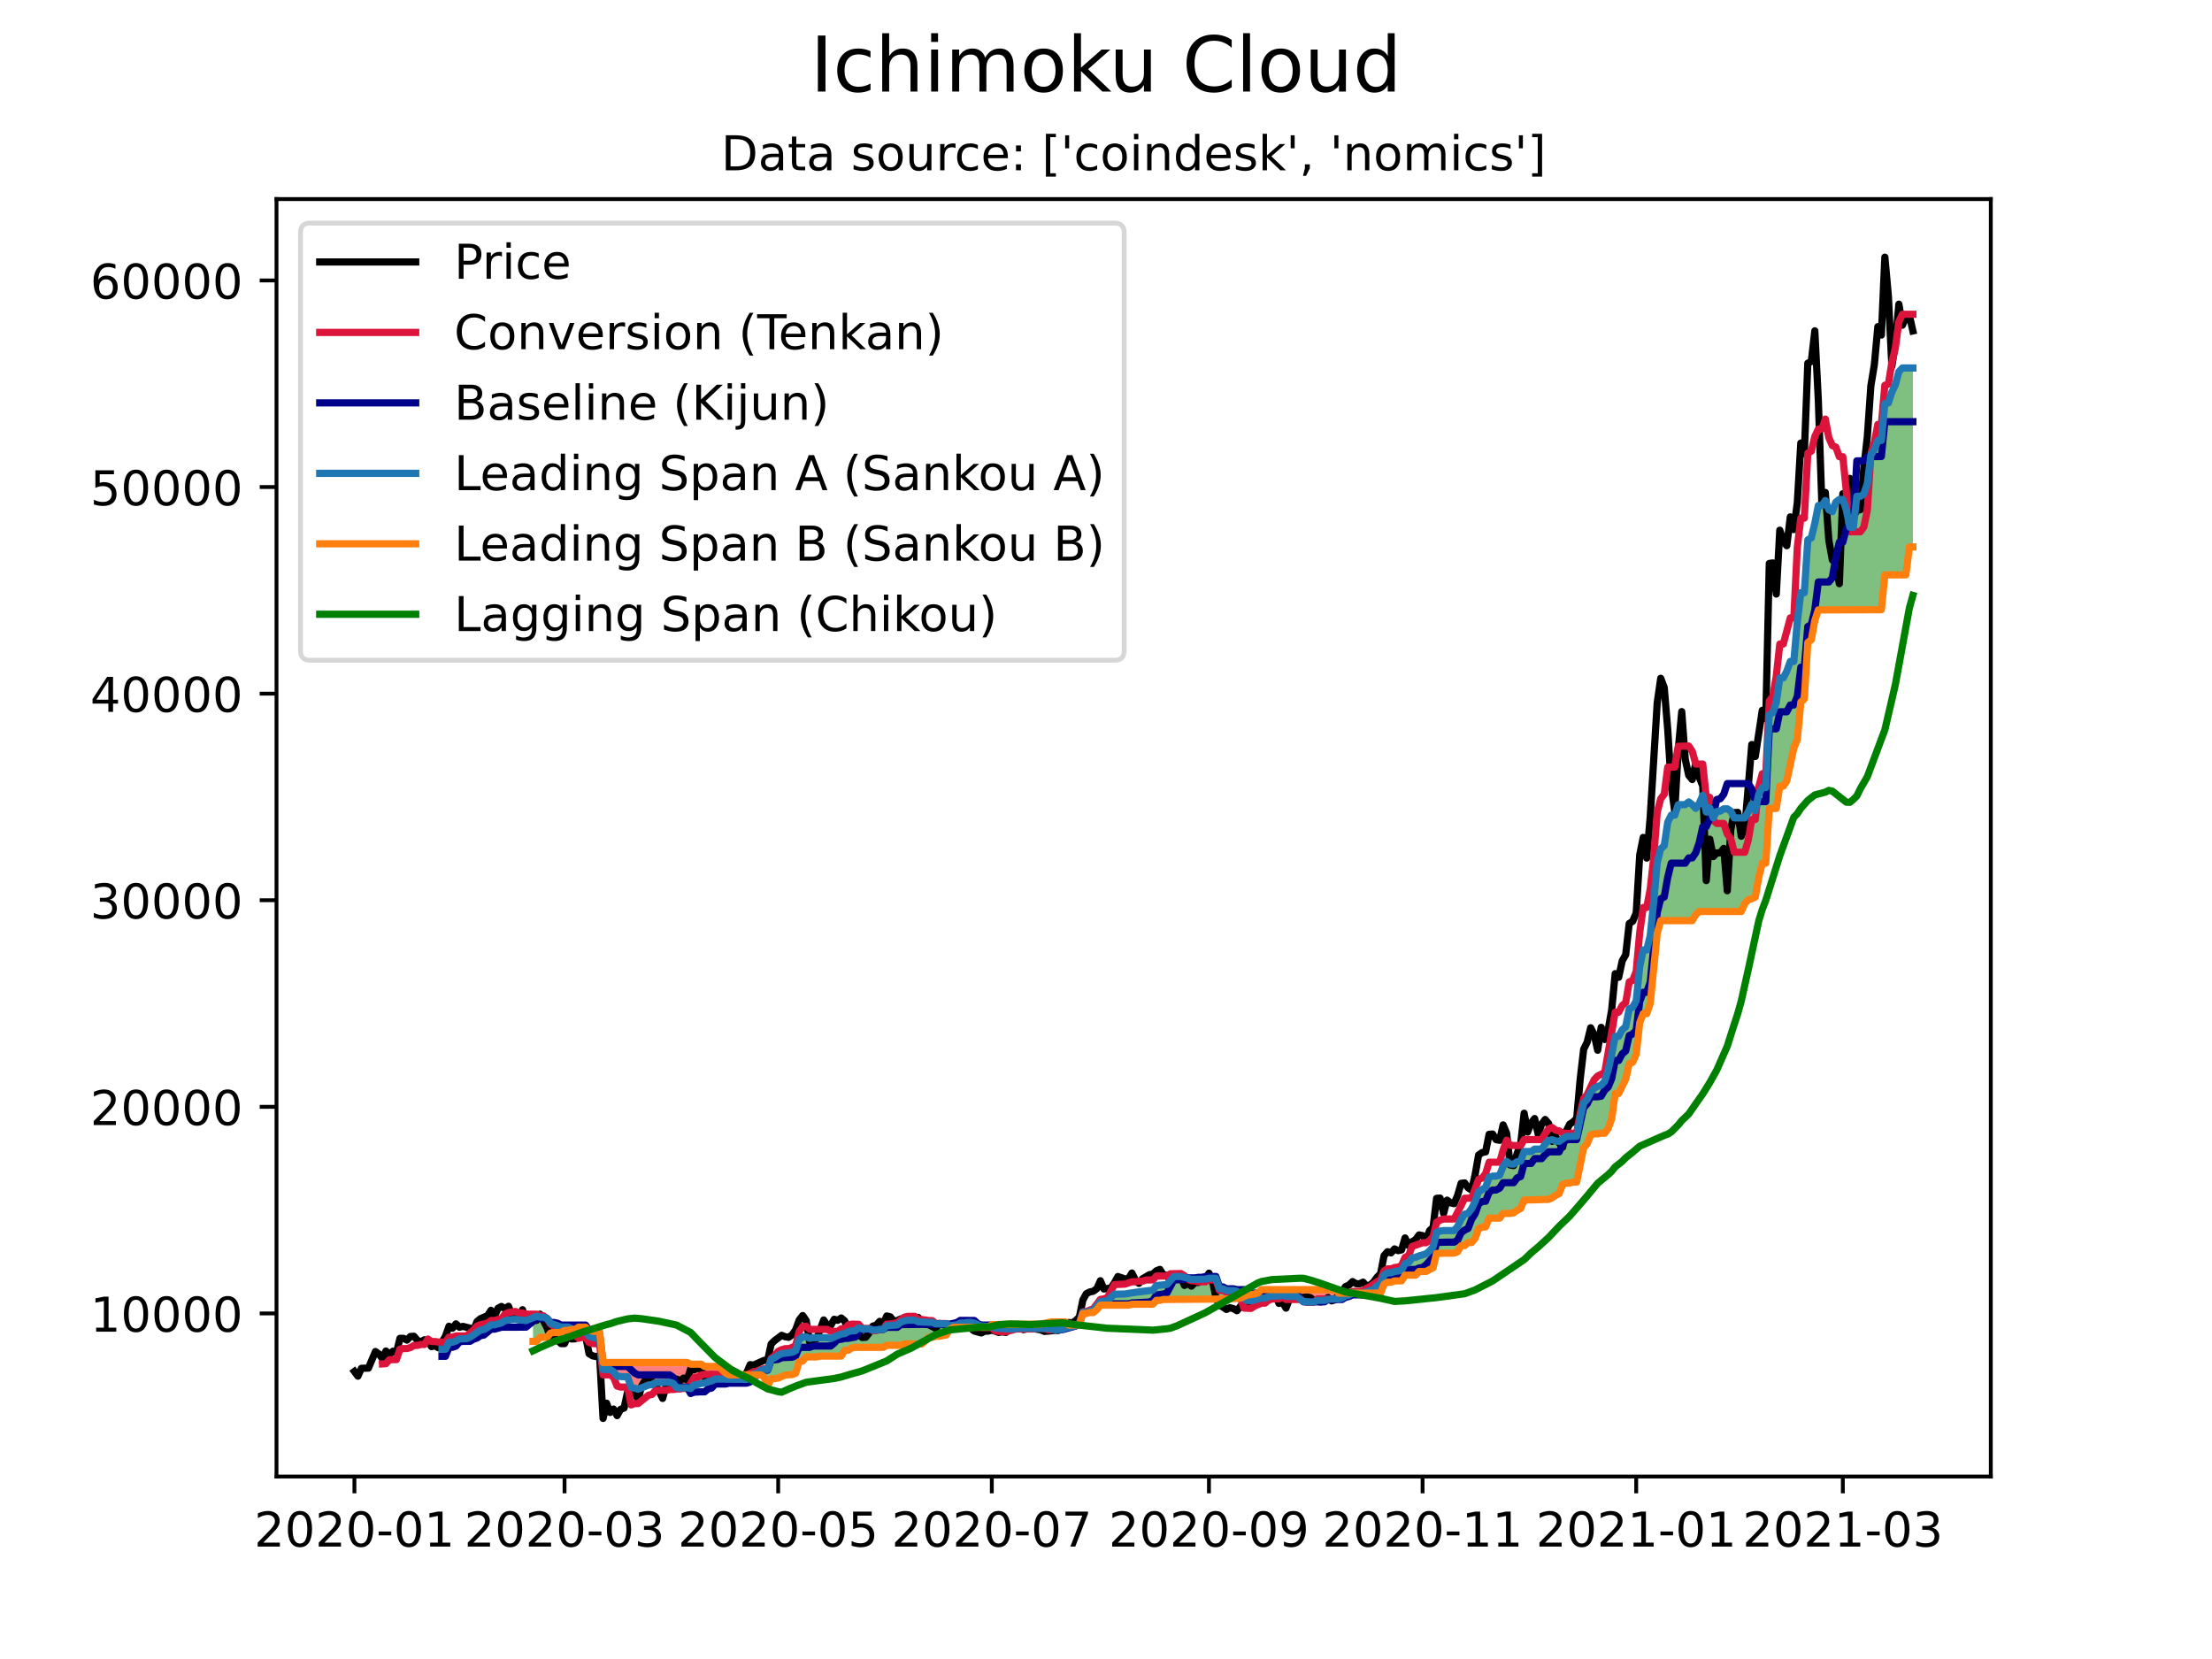 <?xml version="1.0" encoding="utf-8" standalone="no"?>
<!DOCTYPE svg PUBLIC "-//W3C//DTD SVG 1.1//EN"
  "http://www.w3.org/Graphics/SVG/1.1/DTD/svg11.dtd">
<!-- Created with matplotlib (https://matplotlib.org/) -->
<svg height="345.6pt" version="1.1" viewBox="0 0 460.8 345.6" width="460.8pt" xmlns="http://www.w3.org/2000/svg" xmlns:xlink="http://www.w3.org/1999/xlink">
 <defs>
  <style type="text/css">*{stroke-linecap:butt;stroke-linejoin:round;}</style>
 </defs>
 <g id="figure_1">
  <g id="patch_1">
   <path d="M 0 345.6 
L 460.8 345.6 
L 460.8 0 
L 0 0 
z
" style="fill:#ffffff;"/>
  </g>
  <g id="axes_1">
   <g id="patch_2">
    <path d="M 57.6 307.584 
L 414.72 307.584 
L 414.72 41.472 
L 57.6 41.472 
z
" style="fill:#ffffff;"/>
   </g>
   <g id="PolyCollection_1">
    <path clip-path="url(#pf12105249b)" d="M 111.04 274.508 
L 111.04 274.508 
L 111.77 274.213 
L 112.499 274.388 
L 113.229 274.388 
L 113.959 274.689 
L 114.688 275.667 
L 115.418 275.902 
L 116.147 276.062 
L 116.877 276.443 
L 117.606 276.443 
L 118.336 276.443 
L 119.065 276.764 
L 119.46 276.966 
L 119.065 276.966 
L 118.336 277.157 
L 117.606 277.157 
L 116.877 277.586 
L 116.147 277.586 
L 115.418 277.586 
L 114.688 277.705 
L 113.959 278.578 
L 113.229 278.579 
L 112.499 278.599 
L 111.77 279.427 
L 111.04 279.427 
z
" style="fill:#008000;fill-opacity:0.5;"/>
    <path clip-path="url(#pf12105249b)" d="M 156.809 286.405 
L 157.003 286.198 
L 157.732 286.097 
L 158.462 285.517 
L 159.191 285.286 
L 159.921 285.286 
L 160.65 283.154 
L 161.38 282.851 
L 162.11 282.341 
L 162.839 281.993 
L 163.569 281.89 
L 164.298 281.885 
L 165.028 281.713 
L 165.757 281.365 
L 166.487 279.016 
L 167.217 278.513 
L 167.946 278.48 
L 168.676 278.81 
L 169.405 278.67 
L 170.135 278.67 
L 170.864 278.67 
L 171.594 278.67 
L 172.323 278.67 
L 173.053 278.863 
L 173.783 278.587 
L 174.512 278.194 
L 175.242 277.909 
L 175.971 277.806 
L 176.701 277.405 
L 177.43 277.243 
L 178.16 277.206 
L 178.889 276.615 
L 179.619 276.84 
L 180.349 276.84 
L 181.078 276.84 
L 181.808 277.069 
L 182.537 277.069 
L 183.267 276.932 
L 183.996 276.932 
L 184.726 276.172 
L 185.456 276.172 
L 186.185 276.07 
L 186.915 276.014 
L 187.644 275.423 
L 188.374 275.164 
L 189.103 275.027 
L 189.833 275.027 
L 190.562 275.027 
L 191.292 275.359 
L 192.022 275.359 
L 192.751 275.417 
L 193.481 275.463 
L 194.21 275.475 
L 194.94 275.781 
L 195.669 275.781 
L 196.399 275.781 
L 197.128 275.781 
L 197.858 276.152 
L 198.588 276.05 
L 199.317 275.994 
L 200.047 275.623 
L 200.776 275.623 
L 201.506 275.473 
L 202.235 275.475 
L 202.965 275.644 
L 203.695 275.975 
L 204.424 276.268 
L 205.154 276.268 
L 205.883 276.268 
L 206.161 276.29 
L 205.883 276.507 
L 205.154 276.507 
L 204.424 276.507 
L 203.695 276.507 
L 202.965 276.507 
L 202.235 276.507 
L 201.506 276.507 
L 200.776 276.507 
L 200.047 276.507 
L 199.317 276.507 
L 198.588 276.507 
L 197.858 276.92 
L 197.128 278.102 
L 196.399 278.209 
L 195.669 278.363 
L 194.94 278.372 
L 194.21 278.578 
L 193.481 278.578 
L 192.751 279.364 
L 192.022 279.968 
L 191.292 279.968 
L 190.562 279.968 
L 189.833 279.968 
L 189.103 279.968 
L 188.374 279.968 
L 187.644 280.247 
L 186.915 280.247 
L 186.185 280.247 
L 185.456 280.247 
L 184.726 280.247 
L 183.996 280.68 
L 183.267 280.68 
L 182.537 280.68 
L 181.808 280.68 
L 181.078 280.68 
L 180.349 280.68 
L 179.619 280.68 
L 178.889 280.68 
L 178.16 280.68 
L 177.43 280.799 
L 176.701 281.276 
L 175.971 281.276 
L 175.242 282.499 
L 174.512 282.499 
L 173.783 282.499 
L 173.053 282.499 
L 172.323 282.499 
L 171.594 282.499 
L 170.864 282.499 
L 170.135 282.667 
L 169.405 282.667 
L 168.676 282.667 
L 167.946 282.667 
L 167.217 283.511 
L 166.487 283.671 
L 165.757 286.061 
L 165.028 286.355 
L 164.298 286.45 
L 163.569 286.45 
L 162.839 286.729 
L 162.11 287.077 
L 161.38 287.195 
L 160.65 287.195 
L 159.921 288.745 
L 159.191 286.893 
L 158.462 286.405 
L 157.732 286.405 
L 157.003 286.405 
z
" style="fill:#008000;fill-opacity:0.5;"/>
    <path clip-path="url(#pf12105249b)" d="M 224.381 275.998 
L 224.852 275.674 
L 225.581 273.356 
L 226.311 273.325 
L 227.04 273.097 
L 227.77 272.934 
L 228.5 272.119 
L 229.229 271.155 
L 229.959 271.093 
L 230.688 270.974 
L 231.418 270.341 
L 232.147 269.607 
L 232.877 269.607 
L 233.607 269.561 
L 234.336 269.561 
L 235.066 269.412 
L 235.795 269.223 
L 236.525 269.217 
L 237.254 269.138 
L 237.984 269.121 
L 238.713 268.958 
L 239.443 268.935 
L 240.173 268.761 
L 240.902 267.799 
L 241.632 267.763 
L 242.361 267.702 
L 243.091 267.583 
L 243.82 266.71 
L 244.55 265.957 
L 245.28 265.957 
L 246.009 265.91 
L 246.739 266.13 
L 247.468 266.345 
L 248.198 266.511 
L 248.927 266.511 
L 249.657 266.558 
L 250.386 266.558 
L 251.116 266.469 
L 251.846 266.282 
L 252.575 266.282 
L 253.305 266.282 
L 254.034 268.454 
L 254.764 268.454 
L 255.493 268.846 
L 256.223 268.846 
L 256.952 268.846 
L 257.682 269.014 
L 258.412 269.56 
L 258.884 270.215 
L 258.412 270.425 
L 257.682 270.47 
L 256.952 270.533 
L 256.223 270.567 
L 255.493 270.606 
L 254.764 270.619 
L 254.034 270.619 
L 253.305 270.619 
L 252.575 270.619 
L 251.846 270.619 
L 251.116 270.619 
L 250.386 270.619 
L 249.657 270.619 
L 248.927 270.619 
L 248.198 270.619 
L 247.468 270.619 
L 246.739 270.707 
L 246.009 270.707 
L 245.28 270.707 
L 244.55 270.707 
L 243.82 270.707 
L 243.091 270.707 
L 242.361 270.707 
L 241.632 270.887 
L 240.902 270.887 
L 240.173 271.683 
L 239.443 271.696 
L 238.713 271.696 
L 237.984 271.696 
L 237.254 271.696 
L 236.525 271.696 
L 235.795 271.696 
L 235.066 271.884 
L 234.336 271.884 
L 233.607 271.884 
L 232.877 271.884 
L 232.147 271.884 
L 231.418 271.884 
L 230.688 271.884 
L 229.959 271.884 
L 229.229 271.884 
L 228.5 272.813 
L 227.77 273.418 
L 227.04 273.418 
L 226.311 273.623 
L 225.581 273.623 
L 224.852 275.924 
z
" style="fill:#008000;fill-opacity:0.5;"/>
    <path clip-path="url(#pf12105249b)" d="M 283.332 269.381 
L 283.946 269.33 
L 284.676 269.059 
L 285.405 268.88 
L 286.135 268.621 
L 286.864 267.83 
L 287.594 267.464 
L 288.324 265.589 
L 289.053 265.157 
L 289.783 265.157 
L 290.512 264.877 
L 291.242 264.829 
L 291.971 264.671 
L 292.701 263.224 
L 293.431 263.047 
L 294.16 262.054 
L 294.89 261.915 
L 295.619 261.627 
L 296.349 261.46 
L 297.078 261.19 
L 297.808 260.586 
L 298.537 259.725 
L 299.267 256.717 
L 299.997 256.465 
L 300.726 256.349 
L 301.456 256.349 
L 302.185 256.349 
L 302.915 256.349 
L 303.644 255.501 
L 304.374 253.965 
L 305.103 252.931 
L 305.833 252.754 
L 306.563 251.798 
L 307.292 250.303 
L 308.022 248.245 
L 308.751 247.863 
L 309.481 247.363 
L 310.21 245.235 
L 310.94 245.011 
L 311.67 245.011 
L 312.399 244.813 
L 313.129 242.979 
L 313.858 241.951 
L 314.588 242.482 
L 315.317 242.51 
L 316.047 242.012 
L 316.776 241.874 
L 317.506 239.883 
L 318.236 239.883 
L 318.965 239.883 
L 319.695 239.378 
L 320.424 239.378 
L 321.154 239.378 
L 321.883 238.329 
L 322.613 237.555 
L 323.343 237.419 
L 324.072 237.695 
L 324.802 237.767 
L 325.531 237.19 
L 326.261 236.754 
L 326.99 236.754 
L 327.72 236.754 
L 328.449 236.713 
L 329.179 232.918 
L 329.909 229.783 
L 330.638 229.007 
L 331.368 227.527 
L 332.097 226.698 
L 332.827 226.313 
L 333.556 226.072 
L 334.286 225.263 
L 335.015 222.889 
L 335.745 219.662 
L 336.475 215.885 
L 337.204 215.885 
L 337.934 214.503 
L 338.663 213.897 
L 339.393 210.146 
L 340.122 209.818 
L 340.852 208.482 
L 341.582 201.418 
L 342.311 197.882 
L 343.041 197.882 
L 343.77 194.912 
L 344.5 187.869 
L 345.229 179.645 
L 345.959 176.809 
L 346.688 176.158 
L 347.418 171.283 
L 348.148 169.811 
L 348.877 169.811 
L 349.607 167.64 
L 350.336 167.613 
L 351.066 167.613 
L 351.795 167.064 
L 352.525 167.612 
L 353.255 168.403 
L 353.984 167.351 
L 354.714 165.693 
L 355.443 169.159 
L 356.173 168.305 
L 356.902 170.385 
L 357.632 169.042 
L 358.361 168.966 
L 359.091 168.498 
L 359.821 168.488 
L 360.55 168.966 
L 361.28 170.386 
L 362.009 170.386 
L 362.739 170.386 
L 363.468 170.386 
L 364.198 169.107 
L 364.927 167.525 
L 365.657 168.855 
L 366.387 165.438 
L 367.116 164.086 
L 367.846 164.086 
L 368.575 148.921 
L 369.305 148.475 
L 370.034 146.34 
L 370.764 141.222 
L 371.494 141.222 
L 372.223 139.8 
L 372.953 137.789 
L 373.682 137.789 
L 374.412 129.557 
L 375.141 123.467 
L 375.871 123.467 
L 376.6 112.463 
L 377.33 112.053 
L 378.06 108.995 
L 378.789 105.308 
L 379.519 105.308 
L 380.248 104.268 
L 380.978 106.201 
L 381.707 106.589 
L 382.437 104.605 
L 383.166 104.042 
L 383.896 104.042 
L 384.626 106.238 
L 385.355 109.838 
L 386.085 109.838 
L 386.814 103.389 
L 387.544 103.389 
L 388.273 102.901 
L 389.003 100.703 
L 389.733 94.837 
L 390.462 93.65 
L 391.192 91.756 
L 391.921 91.756 
L 392.651 84.052 
L 393.38 83.938 
L 394.11 81.68 
L 394.839 80.165 
L 395.569 77.434 
L 396.299 76.659 
L 397.028 76.659 
L 397.758 76.659 
L 398.487 76.659 
L 398.487 76.659 
L 398.487 113.94 
L 397.758 113.94 
L 397.028 119.759 
L 396.299 119.759 
L 395.569 119.759 
L 394.839 119.759 
L 394.11 119.759 
L 393.38 119.759 
L 392.651 119.759 
L 391.921 127.015 
L 391.192 127.015 
L 390.462 127.057 
L 389.733 127.057 
L 389.003 127.057 
L 388.273 127.057 
L 387.544 127.057 
L 386.814 127.057 
L 386.085 127.057 
L 385.355 127.057 
L 384.626 127.057 
L 383.896 127.057 
L 383.166 127.057 
L 382.437 127.057 
L 381.707 127.057 
L 380.978 127.057 
L 380.248 127.057 
L 379.519 127.057 
L 378.789 127.057 
L 378.06 129.281 
L 377.33 133.276 
L 376.6 133.837 
L 375.871 145.603 
L 375.141 146.274 
L 374.412 154.072 
L 373.682 155.855 
L 372.953 159.17 
L 372.223 162.688 
L 371.494 163.765 
L 370.764 163.765 
L 370.034 168.416 
L 369.305 168.416 
L 368.575 168.416 
L 367.846 179.816 
L 367.116 179.816 
L 366.387 182.761 
L 365.657 186.861 
L 364.927 187.226 
L 364.198 187.454 
L 363.468 188.224 
L 362.739 189.884 
L 362.009 189.884 
L 361.28 189.884 
L 360.55 189.884 
L 359.821 189.884 
L 359.091 189.884 
L 358.361 189.884 
L 357.632 189.884 
L 356.902 189.884 
L 356.173 189.884 
L 355.443 189.884 
L 354.714 189.884 
L 353.984 189.884 
L 353.255 190.533 
L 352.525 191.785 
L 351.795 191.785 
L 351.066 191.785 
L 350.336 191.785 
L 349.607 191.785 
L 348.877 191.785 
L 348.148 191.785 
L 347.418 191.785 
L 346.688 191.785 
L 345.959 191.785 
L 345.229 194.431 
L 344.5 201.559 
L 343.77 209.055 
L 343.041 211.172 
L 342.311 211.172 
L 341.582 213.05 
L 340.852 219.625 
L 340.122 221.268 
L 339.393 221.596 
L 338.663 224.797 
L 337.934 226.414 
L 337.204 227.796 
L 336.475 227.796 
L 335.745 233.047 
L 335.015 235.077 
L 334.286 236.075 
L 333.556 236.075 
L 332.827 236.201 
L 332.097 236.202 
L 331.368 236.432 
L 330.638 238.306 
L 329.909 239.083 
L 329.179 242.666 
L 328.449 246.255 
L 327.72 246.255 
L 326.99 246.468 
L 326.261 246.468 
L 325.531 246.745 
L 324.802 248.657 
L 324.072 249.011 
L 323.343 249.531 
L 322.613 249.847 
L 321.883 249.943 
L 321.154 249.943 
L 320.424 249.943 
L 319.695 249.943 
L 318.965 249.943 
L 318.236 249.943 
L 317.506 249.988 
L 316.776 251.76 
L 316.047 252.117 
L 315.317 252.659 
L 314.588 252.779 
L 313.858 252.779 
L 313.129 252.779 
L 312.399 253.763 
L 311.67 253.763 
L 310.94 253.763 
L 310.21 253.763 
L 309.481 255.579 
L 308.751 255.656 
L 308.022 255.931 
L 307.292 257.989 
L 306.563 258.84 
L 305.833 258.84 
L 305.103 259.475 
L 304.374 259.512 
L 303.644 260.752 
L 302.915 261.054 
L 302.185 261.054 
L 301.456 261.054 
L 300.726 261.054 
L 299.997 261.054 
L 299.267 261.109 
L 298.537 264.094 
L 297.808 264.472 
L 297.078 264.866 
L 296.349 264.866 
L 295.619 264.866 
L 294.89 265.643 
L 294.16 265.643 
L 293.431 265.643 
L 292.701 265.643 
L 291.971 266.831 
L 291.242 266.831 
L 290.512 266.831 
L 289.783 267.11 
L 289.053 267.11 
L 288.324 267.542 
L 287.594 269.381 
L 286.864 269.381 
L 286.135 269.381 
L 285.405 269.381 
L 284.676 269.381 
L 283.946 269.381 
z
" style="fill:#008000;fill-opacity:0.5;"/>
   </g>
   <g id="PolyCollection_2">
    <path clip-path="url(#pf12105249b)" d="M 119.46 276.966 
L 119.795 277.137 
L 120.525 277.412 
L 121.254 277.32 
L 121.984 277.32 
L 122.713 278.371 
L 123.443 278.598 
L 124.172 278.695 
L 124.902 278.871 
L 125.632 285.294 
L 126.361 285.294 
L 127.091 285.294 
L 127.82 285.772 
L 128.55 286.698 
L 129.279 286.803 
L 130.009 286.803 
L 130.738 286.803 
L 131.468 288.981 
L 132.198 289.215 
L 132.927 289.398 
L 133.657 289.124 
L 134.386 288.835 
L 135.116 288.52 
L 135.845 288.439 
L 136.575 288.018 
L 137.305 288.018 
L 138.034 288.018 
L 138.764 288.018 
L 139.493 287.933 
L 140.223 288.177 
L 140.952 289.044 
L 141.682 289.149 
L 142.411 289.086 
L 143.141 289.086 
L 143.871 289.254 
L 144.6 288.503 
L 145.33 288.431 
L 146.059 288.192 
L 146.789 288.119 
L 147.518 287.803 
L 148.248 287.681 
L 148.977 287.276 
L 149.707 287.276 
L 150.437 287.315 
L 151.166 287.315 
L 151.896 287.317 
L 152.625 287.349 
L 153.355 287.349 
L 154.084 287.349 
L 154.814 287.349 
L 155.544 287.349 
L 156.273 286.978 
L 156.809 286.405 
L 156.273 286.405 
L 155.544 286.405 
L 154.814 286.405 
L 154.084 286.405 
L 153.355 286.405 
L 152.625 286.405 
L 151.896 286.405 
L 151.166 286.039 
L 150.437 285.292 
L 149.707 284.652 
L 148.977 284.652 
L 148.248 284.652 
L 147.518 284.652 
L 146.789 284.652 
L 146.059 284.183 
L 145.33 284.183 
L 144.6 284.183 
L 143.871 284.183 
L 143.141 283.833 
L 142.411 283.833 
L 141.682 283.833 
L 140.952 283.833 
L 140.223 283.833 
L 139.493 283.833 
L 138.764 283.833 
L 138.034 283.833 
L 137.305 283.833 
L 136.575 283.833 
L 135.845 283.833 
L 135.116 283.833 
L 134.386 283.833 
L 133.657 283.833 
L 132.927 283.833 
L 132.198 283.833 
L 131.468 283.833 
L 130.738 283.833 
L 130.009 283.833 
L 129.279 283.833 
L 128.55 283.833 
L 127.82 283.833 
L 127.091 283.833 
L 126.361 283.833 
L 125.632 283.833 
L 124.902 277.409 
L 124.172 277.409 
L 123.443 277.312 
L 122.713 277.084 
L 121.984 276.467 
L 121.254 276.467 
L 120.525 276.467 
L 119.795 276.966 
z
" style="fill:#ff0000;fill-opacity:0.5;"/>
    <path clip-path="url(#pf12105249b)" d="M 206.161 276.29 
L 206.613 276.326 
L 207.342 276.653 
L 208.072 276.714 
L 208.801 276.736 
L 209.531 276.736 
L 210.261 276.857 
L 210.99 276.767 
L 211.72 276.67 
L 212.449 276.67 
L 213.179 276.67 
L 213.908 276.67 
L 214.638 276.67 
L 215.368 276.67 
L 216.097 276.596 
L 216.827 276.596 
L 217.556 276.626 
L 218.286 276.758 
L 219.015 276.816 
L 219.745 277.021 
L 220.474 277.021 
L 221.204 276.937 
L 221.934 276.653 
L 222.663 276.492 
L 223.393 276.402 
L 224.122 276.176 
L 224.381 275.998 
L 224.122 276.038 
L 223.393 276.038 
L 222.663 276.038 
L 221.934 275.375 
L 221.204 275.375 
L 220.474 275.375 
L 219.745 275.375 
L 219.015 275.375 
L 218.286 275.522 
L 217.556 275.634 
L 216.827 275.838 
L 216.097 275.838 
L 215.368 275.838 
L 214.638 275.838 
L 213.908 275.838 
L 213.179 275.838 
L 212.449 275.838 
L 211.72 275.838 
L 210.99 275.838 
L 210.261 275.838 
L 209.531 275.838 
L 208.801 275.838 
L 208.072 275.838 
L 207.342 275.937 
L 206.613 275.937 
z
" style="fill:#ff0000;fill-opacity:0.5;"/>
    <path clip-path="url(#pf12105249b)" d="M 258.884 270.215 
L 259.141 270.572 
L 259.871 270.937 
L 260.6 270.977 
L 261.33 270.736 
L 262.059 270.605 
L 262.789 270.425 
L 263.519 270.425 
L 264.248 270.123 
L 264.978 269.986 
L 265.707 269.986 
L 266.437 269.986 
L 267.166 269.757 
L 267.896 270.043 
L 268.625 270.043 
L 269.355 270.043 
L 270.085 270.043 
L 270.814 270.589 
L 271.544 271.123 
L 272.273 271.226 
L 273.003 271.226 
L 273.732 271.226 
L 274.462 270.896 
L 275.192 270.909 
L 275.921 270.909 
L 276.651 270.664 
L 277.38 270.664 
L 278.11 270.664 
L 278.839 270.561 
L 279.569 270.439 
L 280.298 269.947 
L 281.028 269.774 
L 281.758 269.39 
L 282.487 269.39 
L 283.217 269.39 
L 283.332 269.381 
L 283.217 269.381 
L 282.487 269.381 
L 281.758 269.381 
L 281.028 269.381 
L 280.298 269.381 
L 279.569 269.381 
L 278.839 269.376 
L 278.11 268.647 
L 277.38 268.647 
L 276.651 268.647 
L 275.921 268.647 
L 275.192 268.647 
L 274.462 268.647 
L 273.732 268.647 
L 273.003 268.647 
L 272.273 268.647 
L 271.544 268.647 
L 270.814 268.647 
L 270.085 268.647 
L 269.355 268.647 
L 268.625 268.647 
L 267.896 268.647 
L 267.166 268.647 
L 266.437 268.647 
L 265.707 268.647 
L 264.978 268.647 
L 264.248 268.647 
L 263.519 268.647 
L 262.789 268.647 
L 262.059 269.337 
L 261.33 269.574 
L 260.6 269.697 
L 259.871 269.768 
L 259.141 270.1 
z
" style="fill:#ff0000;fill-opacity:0.5;"/>
   </g>
   <g id="matplotlib.axis_1">
    <g id="xtick_1">
     <g id="line2d_1">
      <defs>
       <path d="M 0 0 
L 0 3.5 
" id="m8d818ee473" style="stroke:#000000;stroke-width:0.8;"/>
      </defs>
      <g>
       <use style="stroke:#000000;stroke-width:0.8;" x="73.833" xlink:href="#m8d818ee473" y="307.584"/>
      </g>
     </g>
     <g id="text_1">
      <!-- 2020-01 -->
      <g transform="translate(52.941 322.182)scale(0.1 -0.1)">
       <defs>
        <path d="M 19.188 8.297 
L 53.609 8.297 
L 53.609 0 
L 7.328 0 
L 7.328 8.297 
Q 12.938 14.109 22.625 23.891 
Q 32.328 33.688 34.812 36.531 
Q 39.547 41.844 41.422 45.531 
Q 43.312 49.219 43.312 52.781 
Q 43.312 58.594 39.234 62.25 
Q 35.156 65.922 28.609 65.922 
Q 23.969 65.922 18.812 64.312 
Q 13.672 62.703 7.812 59.422 
L 7.812 69.391 
Q 13.766 71.781 18.938 73 
Q 24.125 74.219 28.422 74.219 
Q 39.75 74.219 46.484 68.547 
Q 53.219 62.891 53.219 53.422 
Q 53.219 48.922 51.531 44.891 
Q 49.859 40.875 45.406 35.406 
Q 44.188 33.984 37.641 27.219 
Q 31.109 20.453 19.188 8.297 
z
" id="DejaVuSans-50"/>
        <path d="M 31.781 66.406 
Q 24.172 66.406 20.328 58.906 
Q 16.5 51.422 16.5 36.375 
Q 16.5 21.391 20.328 13.891 
Q 24.172 6.391 31.781 6.391 
Q 39.453 6.391 43.281 13.891 
Q 47.125 21.391 47.125 36.375 
Q 47.125 51.422 43.281 58.906 
Q 39.453 66.406 31.781 66.406 
z
M 31.781 74.219 
Q 44.047 74.219 50.516 64.516 
Q 56.984 54.828 56.984 36.375 
Q 56.984 17.969 50.516 8.266 
Q 44.047 -1.422 31.781 -1.422 
Q 19.531 -1.422 13.062 8.266 
Q 6.594 17.969 6.594 36.375 
Q 6.594 54.828 13.062 64.516 
Q 19.531 74.219 31.781 74.219 
z
" id="DejaVuSans-48"/>
        <path d="M 4.891 31.391 
L 31.203 31.391 
L 31.203 23.391 
L 4.891 23.391 
z
" id="DejaVuSans-45"/>
        <path d="M 12.406 8.297 
L 28.516 8.297 
L 28.516 63.922 
L 10.984 60.406 
L 10.984 69.391 
L 28.422 72.906 
L 38.281 72.906 
L 38.281 8.297 
L 54.391 8.297 
L 54.391 0 
L 12.406 0 
z
" id="DejaVuSans-49"/>
       </defs>
       <use xlink:href="#DejaVuSans-50"/>
       <use x="63.623" xlink:href="#DejaVuSans-48"/>
       <use x="127.246" xlink:href="#DejaVuSans-50"/>
       <use x="190.869" xlink:href="#DejaVuSans-48"/>
       <use x="254.492" xlink:href="#DejaVuSans-45"/>
       <use x="290.576" xlink:href="#DejaVuSans-48"/>
       <use x="354.199" xlink:href="#DejaVuSans-49"/>
      </g>
     </g>
    </g>
    <g id="xtick_2">
     <g id="line2d_2">
      <g>
       <use style="stroke:#000000;stroke-width:0.8;" x="117.606" xlink:href="#m8d818ee473" y="307.584"/>
      </g>
     </g>
     <g id="text_2">
      <!-- 2020-03 -->
      <g transform="translate(96.715 322.182)scale(0.1 -0.1)">
       <defs>
        <path d="M 40.578 39.312 
Q 47.656 37.797 51.625 33 
Q 55.609 28.219 55.609 21.188 
Q 55.609 10.406 48.188 4.484 
Q 40.766 -1.422 27.094 -1.422 
Q 22.516 -1.422 17.656 -0.516 
Q 12.797 0.391 7.625 2.203 
L 7.625 11.719 
Q 11.719 9.328 16.594 8.109 
Q 21.484 6.891 26.812 6.891 
Q 36.078 6.891 40.938 10.547 
Q 45.797 14.203 45.797 21.188 
Q 45.797 27.641 41.281 31.266 
Q 36.766 34.906 28.719 34.906 
L 20.219 34.906 
L 20.219 43.016 
L 29.109 43.016 
Q 36.375 43.016 40.234 45.922 
Q 44.094 48.828 44.094 54.297 
Q 44.094 59.906 40.109 62.906 
Q 36.141 65.922 28.719 65.922 
Q 24.656 65.922 20.016 65.031 
Q 15.375 64.156 9.812 62.312 
L 9.812 71.094 
Q 15.438 72.656 20.344 73.438 
Q 25.25 74.219 29.594 74.219 
Q 40.828 74.219 47.359 69.109 
Q 53.906 64.016 53.906 55.328 
Q 53.906 49.266 50.438 45.094 
Q 46.969 40.922 40.578 39.312 
z
" id="DejaVuSans-51"/>
       </defs>
       <use xlink:href="#DejaVuSans-50"/>
       <use x="63.623" xlink:href="#DejaVuSans-48"/>
       <use x="127.246" xlink:href="#DejaVuSans-50"/>
       <use x="190.869" xlink:href="#DejaVuSans-48"/>
       <use x="254.492" xlink:href="#DejaVuSans-45"/>
       <use x="290.576" xlink:href="#DejaVuSans-48"/>
       <use x="354.199" xlink:href="#DejaVuSans-51"/>
      </g>
     </g>
    </g>
    <g id="xtick_3">
     <g id="line2d_3">
      <g>
       <use style="stroke:#000000;stroke-width:0.8;" x="162.11" xlink:href="#m8d818ee473" y="307.584"/>
      </g>
     </g>
     <g id="text_3">
      <!-- 2020-05 -->
      <g transform="translate(141.218 322.182)scale(0.1 -0.1)">
       <defs>
        <path d="M 10.797 72.906 
L 49.516 72.906 
L 49.516 64.594 
L 19.828 64.594 
L 19.828 46.734 
Q 21.969 47.469 24.109 47.828 
Q 26.266 48.188 28.422 48.188 
Q 40.625 48.188 47.75 41.5 
Q 54.891 34.812 54.891 23.391 
Q 54.891 11.625 47.562 5.094 
Q 40.234 -1.422 26.906 -1.422 
Q 22.312 -1.422 17.547 -0.641 
Q 12.797 0.141 7.719 1.703 
L 7.719 11.625 
Q 12.109 9.234 16.797 8.062 
Q 21.484 6.891 26.703 6.891 
Q 35.156 6.891 40.078 11.328 
Q 45.016 15.766 45.016 23.391 
Q 45.016 31 40.078 35.438 
Q 35.156 39.891 26.703 39.891 
Q 22.75 39.891 18.812 39.016 
Q 14.891 38.141 10.797 36.281 
z
" id="DejaVuSans-53"/>
       </defs>
       <use xlink:href="#DejaVuSans-50"/>
       <use x="63.623" xlink:href="#DejaVuSans-48"/>
       <use x="127.246" xlink:href="#DejaVuSans-50"/>
       <use x="190.869" xlink:href="#DejaVuSans-48"/>
       <use x="254.492" xlink:href="#DejaVuSans-45"/>
       <use x="290.576" xlink:href="#DejaVuSans-48"/>
       <use x="354.199" xlink:href="#DejaVuSans-53"/>
      </g>
     </g>
    </g>
    <g id="xtick_4">
     <g id="line2d_4">
      <g>
       <use style="stroke:#000000;stroke-width:0.8;" x="206.613" xlink:href="#m8d818ee473" y="307.584"/>
      </g>
     </g>
     <g id="text_4">
      <!-- 2020-07 -->
      <g transform="translate(185.721 322.182)scale(0.1 -0.1)">
       <defs>
        <path d="M 8.203 72.906 
L 55.078 72.906 
L 55.078 68.703 
L 28.609 0 
L 18.312 0 
L 43.219 64.594 
L 8.203 64.594 
z
" id="DejaVuSans-55"/>
       </defs>
       <use xlink:href="#DejaVuSans-50"/>
       <use x="63.623" xlink:href="#DejaVuSans-48"/>
       <use x="127.246" xlink:href="#DejaVuSans-50"/>
       <use x="190.869" xlink:href="#DejaVuSans-48"/>
       <use x="254.492" xlink:href="#DejaVuSans-45"/>
       <use x="290.576" xlink:href="#DejaVuSans-48"/>
       <use x="354.199" xlink:href="#DejaVuSans-55"/>
      </g>
     </g>
    </g>
    <g id="xtick_5">
     <g id="line2d_5">
      <g>
       <use style="stroke:#000000;stroke-width:0.8;" x="251.846" xlink:href="#m8d818ee473" y="307.584"/>
      </g>
     </g>
     <g id="text_5">
      <!-- 2020-09 -->
      <g transform="translate(230.954 322.182)scale(0.1 -0.1)">
       <defs>
        <path d="M 10.984 1.516 
L 10.984 10.5 
Q 14.703 8.734 18.5 7.812 
Q 22.312 6.891 25.984 6.891 
Q 35.75 6.891 40.891 13.453 
Q 46.047 20.016 46.781 33.406 
Q 43.953 29.203 39.594 26.953 
Q 35.25 24.703 29.984 24.703 
Q 19.047 24.703 12.672 31.312 
Q 6.297 37.938 6.297 49.422 
Q 6.297 60.641 12.938 67.422 
Q 19.578 74.219 30.609 74.219 
Q 43.266 74.219 49.922 64.516 
Q 56.594 54.828 56.594 36.375 
Q 56.594 19.141 48.406 8.859 
Q 40.234 -1.422 26.422 -1.422 
Q 22.703 -1.422 18.891 -0.688 
Q 15.094 0.047 10.984 1.516 
z
M 30.609 32.422 
Q 37.25 32.422 41.125 36.953 
Q 45.016 41.5 45.016 49.422 
Q 45.016 57.281 41.125 61.844 
Q 37.25 66.406 30.609 66.406 
Q 23.969 66.406 20.094 61.844 
Q 16.219 57.281 16.219 49.422 
Q 16.219 41.5 20.094 36.953 
Q 23.969 32.422 30.609 32.422 
z
" id="DejaVuSans-57"/>
       </defs>
       <use xlink:href="#DejaVuSans-50"/>
       <use x="63.623" xlink:href="#DejaVuSans-48"/>
       <use x="127.246" xlink:href="#DejaVuSans-50"/>
       <use x="190.869" xlink:href="#DejaVuSans-48"/>
       <use x="254.492" xlink:href="#DejaVuSans-45"/>
       <use x="290.576" xlink:href="#DejaVuSans-48"/>
       <use x="354.199" xlink:href="#DejaVuSans-57"/>
      </g>
     </g>
    </g>
    <g id="xtick_6">
     <g id="line2d_6">
      <g>
       <use style="stroke:#000000;stroke-width:0.8;" x="296.349" xlink:href="#m8d818ee473" y="307.584"/>
      </g>
     </g>
     <g id="text_6">
      <!-- 2020-11 -->
      <g transform="translate(275.457 322.182)scale(0.1 -0.1)">
       <use xlink:href="#DejaVuSans-50"/>
       <use x="63.623" xlink:href="#DejaVuSans-48"/>
       <use x="127.246" xlink:href="#DejaVuSans-50"/>
       <use x="190.869" xlink:href="#DejaVuSans-48"/>
       <use x="254.492" xlink:href="#DejaVuSans-45"/>
       <use x="290.576" xlink:href="#DejaVuSans-49"/>
       <use x="354.199" xlink:href="#DejaVuSans-49"/>
      </g>
     </g>
    </g>
    <g id="xtick_7">
     <g id="line2d_7">
      <g>
       <use style="stroke:#000000;stroke-width:0.8;" x="340.852" xlink:href="#m8d818ee473" y="307.584"/>
      </g>
     </g>
     <g id="text_7">
      <!-- 2021-01 -->
      <g transform="translate(319.961 322.182)scale(0.1 -0.1)">
       <use xlink:href="#DejaVuSans-50"/>
       <use x="63.623" xlink:href="#DejaVuSans-48"/>
       <use x="127.246" xlink:href="#DejaVuSans-50"/>
       <use x="190.869" xlink:href="#DejaVuSans-49"/>
       <use x="254.492" xlink:href="#DejaVuSans-45"/>
       <use x="290.576" xlink:href="#DejaVuSans-48"/>
       <use x="354.199" xlink:href="#DejaVuSans-49"/>
      </g>
     </g>
    </g>
    <g id="xtick_8">
     <g id="line2d_8">
      <g>
       <use style="stroke:#000000;stroke-width:0.8;" x="383.896" xlink:href="#m8d818ee473" y="307.584"/>
      </g>
     </g>
     <g id="text_8">
      <!-- 2021-03 -->
      <g transform="translate(363.005 322.182)scale(0.1 -0.1)">
       <use xlink:href="#DejaVuSans-50"/>
       <use x="63.623" xlink:href="#DejaVuSans-48"/>
       <use x="127.246" xlink:href="#DejaVuSans-50"/>
       <use x="190.869" xlink:href="#DejaVuSans-49"/>
       <use x="254.492" xlink:href="#DejaVuSans-45"/>
       <use x="290.576" xlink:href="#DejaVuSans-48"/>
       <use x="354.199" xlink:href="#DejaVuSans-51"/>
      </g>
     </g>
    </g>
   </g>
   <g id="matplotlib.axis_2">
    <g id="ytick_1">
     <g id="line2d_9">
      <defs>
       <path d="M 0 0 
L -3.5 0 
" id="m826bf29bc0" style="stroke:#000000;stroke-width:0.8;"/>
      </defs>
      <g>
       <use style="stroke:#000000;stroke-width:0.8;" x="57.6" xlink:href="#m826bf29bc0" y="273.61"/>
      </g>
     </g>
     <g id="text_9">
      <!-- 10000 -->
      <g transform="translate(18.788 277.409)scale(0.1 -0.1)">
       <use xlink:href="#DejaVuSans-49"/>
       <use x="63.623" xlink:href="#DejaVuSans-48"/>
       <use x="127.246" xlink:href="#DejaVuSans-48"/>
       <use x="190.869" xlink:href="#DejaVuSans-48"/>
       <use x="254.492" xlink:href="#DejaVuSans-48"/>
      </g>
     </g>
    </g>
    <g id="ytick_2">
     <g id="line2d_10">
      <g>
       <use style="stroke:#000000;stroke-width:0.8;" x="57.6" xlink:href="#m826bf29bc0" y="230.572"/>
      </g>
     </g>
     <g id="text_10">
      <!-- 20000 -->
      <g transform="translate(18.788 234.371)scale(0.1 -0.1)">
       <use xlink:href="#DejaVuSans-50"/>
       <use x="63.623" xlink:href="#DejaVuSans-48"/>
       <use x="127.246" xlink:href="#DejaVuSans-48"/>
       <use x="190.869" xlink:href="#DejaVuSans-48"/>
       <use x="254.492" xlink:href="#DejaVuSans-48"/>
      </g>
     </g>
    </g>
    <g id="ytick_3">
     <g id="line2d_11">
      <g>
       <use style="stroke:#000000;stroke-width:0.8;" x="57.6" xlink:href="#m826bf29bc0" y="187.534"/>
      </g>
     </g>
     <g id="text_11">
      <!-- 30000 -->
      <g transform="translate(18.788 191.333)scale(0.1 -0.1)">
       <use xlink:href="#DejaVuSans-51"/>
       <use x="63.623" xlink:href="#DejaVuSans-48"/>
       <use x="127.246" xlink:href="#DejaVuSans-48"/>
       <use x="190.869" xlink:href="#DejaVuSans-48"/>
       <use x="254.492" xlink:href="#DejaVuSans-48"/>
      </g>
     </g>
    </g>
    <g id="ytick_4">
     <g id="line2d_12">
      <g>
       <use style="stroke:#000000;stroke-width:0.8;" x="57.6" xlink:href="#m826bf29bc0" y="144.496"/>
      </g>
     </g>
     <g id="text_12">
      <!-- 40000 -->
      <g transform="translate(18.788 148.295)scale(0.1 -0.1)">
       <defs>
        <path d="M 37.797 64.312 
L 12.891 25.391 
L 37.797 25.391 
z
M 35.203 72.906 
L 47.609 72.906 
L 47.609 25.391 
L 58.016 25.391 
L 58.016 17.188 
L 47.609 17.188 
L 47.609 0 
L 37.797 0 
L 37.797 17.188 
L 4.891 17.188 
L 4.891 26.703 
z
" id="DejaVuSans-52"/>
       </defs>
       <use xlink:href="#DejaVuSans-52"/>
       <use x="63.623" xlink:href="#DejaVuSans-48"/>
       <use x="127.246" xlink:href="#DejaVuSans-48"/>
       <use x="190.869" xlink:href="#DejaVuSans-48"/>
       <use x="254.492" xlink:href="#DejaVuSans-48"/>
      </g>
     </g>
    </g>
    <g id="ytick_5">
     <g id="line2d_13">
      <g>
       <use style="stroke:#000000;stroke-width:0.8;" x="57.6" xlink:href="#m826bf29bc0" y="101.458"/>
      </g>
     </g>
     <g id="text_13">
      <!-- 50000 -->
      <g transform="translate(18.788 105.257)scale(0.1 -0.1)">
       <use xlink:href="#DejaVuSans-53"/>
       <use x="63.623" xlink:href="#DejaVuSans-48"/>
       <use x="127.246" xlink:href="#DejaVuSans-48"/>
       <use x="190.869" xlink:href="#DejaVuSans-48"/>
       <use x="254.492" xlink:href="#DejaVuSans-48"/>
      </g>
     </g>
    </g>
    <g id="ytick_6">
     <g id="line2d_14">
      <g>
       <use style="stroke:#000000;stroke-width:0.8;" x="57.6" xlink:href="#m826bf29bc0" y="58.42"/>
      </g>
     </g>
     <g id="text_14">
      <!-- 60000 -->
      <g transform="translate(18.788 62.219)scale(0.1 -0.1)">
       <defs>
        <path d="M 33.016 40.375 
Q 26.375 40.375 22.484 35.828 
Q 18.609 31.297 18.609 23.391 
Q 18.609 15.531 22.484 10.953 
Q 26.375 6.391 33.016 6.391 
Q 39.656 6.391 43.531 10.953 
Q 47.406 15.531 47.406 23.391 
Q 47.406 31.297 43.531 35.828 
Q 39.656 40.375 33.016 40.375 
z
M 52.594 71.297 
L 52.594 62.312 
Q 48.875 64.062 45.094 64.984 
Q 41.312 65.922 37.594 65.922 
Q 27.828 65.922 22.672 59.328 
Q 17.531 52.734 16.797 39.406 
Q 19.672 43.656 24.016 45.922 
Q 28.375 48.188 33.594 48.188 
Q 44.578 48.188 50.953 41.516 
Q 57.328 34.859 57.328 23.391 
Q 57.328 12.156 50.688 5.359 
Q 44.047 -1.422 33.016 -1.422 
Q 20.359 -1.422 13.672 8.266 
Q 6.984 17.969 6.984 36.375 
Q 6.984 53.656 15.188 63.938 
Q 23.391 74.219 37.203 74.219 
Q 40.922 74.219 44.703 73.484 
Q 48.484 72.75 52.594 71.297 
z
" id="DejaVuSans-54"/>
       </defs>
       <use xlink:href="#DejaVuSans-54"/>
       <use x="63.623" xlink:href="#DejaVuSans-48"/>
       <use x="127.246" xlink:href="#DejaVuSans-48"/>
       <use x="190.869" xlink:href="#DejaVuSans-48"/>
       <use x="254.492" xlink:href="#DejaVuSans-48"/>
      </g>
     </g>
    </g>
   </g>
   <g id="line2d_15">
    <path clip-path="url(#pf12105249b)" d="M 73.833 285.705 
L 74.562 286.68 
L 75.292 285.042 
L 76.751 285.002 
L 78.21 281.549 
L 78.94 282.068 
L 79.669 283.022 
L 80.399 281.441 
L 81.128 282.168 
L 81.858 281.482 
L 82.587 281.785 
L 83.317 278.799 
L 84.047 278.802 
L 84.776 279.166 
L 85.506 278.413 
L 86.235 278.368 
L 86.965 279.239 
L 87.694 279.513 
L 88.424 279.102 
L 89.154 279.403 
L 89.883 280.518 
L 90.613 280.342 
L 91.342 280.769 
L 92.801 278.374 
L 93.531 276.281 
L 94.26 276.692 
L 94.99 275.784 
L 95.72 276.485 
L 96.449 276.312 
L 97.908 276.679 
L 98.638 277.182 
L 99.367 275.3 
L 100.097 274.702 
L 101.556 274.086 
L 102.286 272.963 
L 103.015 274.248 
L 103.745 272.532 
L 104.474 272.158 
L 105.204 272.641 
L 105.933 272.121 
L 106.663 274.04 
L 107.393 273.938 
L 108.122 274.879 
L 108.852 272.839 
L 109.581 275.323 
L 110.311 275.274 
L 111.04 274.96 
L 111.77 275.067 
L 112.499 273.765 
L 113.959 276.571 
L 114.688 278.807 
L 115.418 278.735 
L 116.147 279.18 
L 116.877 279.893 
L 117.606 279.895 
L 118.336 278.259 
L 119.065 278.932 
L 119.795 278.898 
L 120.525 277.639 
L 121.254 277.257 
L 121.984 278.303 
L 122.713 281.996 
L 123.443 282.445 
L 124.172 282.592 
L 124.902 282.419 
L 125.632 295.488 
L 126.361 292.307 
L 127.091 294.241 
L 127.82 293.535 
L 128.55 294.9 
L 129.279 293.595 
L 130.009 293.32 
L 130.738 289.944 
L 132.198 289.964 
L 132.927 291.606 
L 133.657 288.724 
L 134.386 287.557 
L 135.116 287.87 
L 135.845 287.739 
L 136.575 288.523 
L 137.305 289.776 
L 138.034 291.317 
L 138.764 288.695 
L 139.493 288.953 
L 140.223 287.953 
L 140.952 287.296 
L 141.682 287.629 
L 142.411 287.086 
L 143.141 287.48 
L 143.871 285.166 
L 144.6 285.351 
L 145.33 285 
L 146.059 285.23 
L 146.789 286.976 
L 147.518 287.143 
L 148.248 286.39 
L 148.977 287.336 
L 149.707 287.048 
L 150.437 287.874 
L 151.166 286.159 
L 151.896 286.271 
L 152.625 285.483 
L 153.355 285.868 
L 154.084 287.071 
L 154.814 287.124 
L 155.544 285.935 
L 156.273 284.283 
L 157.003 284.37 
L 159.191 283.387 
L 159.921 283.336 
L 160.65 279.966 
L 161.38 279.27 
L 162.839 278.17 
L 163.569 278.469 
L 164.298 278.579 
L 165.028 278.056 
L 165.757 277.011 
L 166.487 274.98 
L 167.217 274.052 
L 167.946 275.089 
L 168.676 279.597 
L 169.405 279.107 
L 170.135 278.9 
L 171.594 274.973 
L 172.323 276.131 
L 173.053 276.111 
L 173.783 274.83 
L 174.512 275.046 
L 175.242 274.56 
L 175.971 275.174 
L 176.701 277.051 
L 177.43 277.162 
L 178.16 277.145 
L 178.889 278.084 
L 179.619 278.621 
L 180.349 278.573 
L 181.078 277.652 
L 181.808 276.269 
L 182.537 276.057 
L 183.267 275.258 
L 183.996 275.79 
L 184.726 274.141 
L 185.456 274.317 
L 186.185 275.212 
L 186.915 275.108 
L 187.644 274.755 
L 188.374 274.996 
L 189.103 274.972 
L 189.833 274.679 
L 190.562 274.814 
L 191.292 274.447 
L 192.022 275.579 
L 192.751 275.864 
L 193.481 275.963 
L 194.94 276.718 
L 195.669 275.706 
L 197.128 276.113 
L 197.858 276.654 
L 198.588 276.472 
L 199.317 276.563 
L 200.047 275.458 
L 200.776 275.322 
L 201.506 276.152 
L 202.965 277.283 
L 204.424 277.674 
L 205.154 277.307 
L 205.883 277.295 
L 206.613 277.085 
L 208.072 277.565 
L 208.801 277.435 
L 209.531 277.575 
L 210.261 276.761 
L 210.99 276.774 
L 211.72 276.403 
L 212.449 276.507 
L 213.179 276.986 
L 214.638 276.668 
L 216.827 277.039 
L 217.556 277.353 
L 219.015 277.235 
L 219.745 277.122 
L 220.474 277.164 
L 221.204 276.657 
L 221.934 276 
L 222.663 275.507 
L 223.393 275.58 
L 224.122 275.094 
L 224.852 274.374 
L 225.581 270.806 
L 226.311 269.489 
L 227.04 269.134 
L 227.77 268.985 
L 228.5 268.436 
L 229.229 266.8 
L 229.959 268.527 
L 231.418 268.307 
L 232.147 267.254 
L 232.877 265.924 
L 234.336 266.423 
L 235.066 266.388 
L 235.795 265.2 
L 236.525 266.642 
L 237.254 267.346 
L 237.984 266.415 
L 239.443 265.542 
L 240.173 265.406 
L 240.902 264.722 
L 241.632 264.437 
L 242.361 265.621 
L 243.091 265.667 
L 243.82 266.853 
L 244.55 266.399 
L 245.28 266.584 
L 246.009 266.072 
L 246.739 267.775 
L 247.468 267.325 
L 248.198 267.922 
L 248.927 267.18 
L 249.657 267.156 
L 250.386 266.361 
L 251.116 266.405 
L 251.846 265.224 
L 252.575 266.678 
L 253.305 270.361 
L 254.034 271.938 
L 254.764 272.266 
L 255.493 272.776 
L 256.223 272.418 
L 256.952 272.618 
L 257.682 273.046 
L 258.412 272.113 
L 259.871 271.704 
L 260.6 272.202 
L 261.33 270.697 
L 262.059 270.114 
L 262.789 269.315 
L 263.519 269.576 
L 264.248 269.569 
L 264.978 269.008 
L 265.707 269.774 
L 266.437 271.526 
L 267.166 271.274 
L 267.896 272.504 
L 268.625 270.578 
L 270.085 270.442 
L 272.273 270.172 
L 273.003 270.336 
L 273.732 270.917 
L 274.462 271.131 
L 275.192 271.207 
L 276.651 270.302 
L 277.38 270.991 
L 278.11 270.777 
L 278.839 269.679 
L 279.569 269.078 
L 280.298 268.016 
L 281.028 267.687 
L 281.758 266.98 
L 282.487 267.412 
L 283.217 267.462 
L 283.946 267.088 
L 284.676 267.892 
L 285.405 267.709 
L 286.135 267.084 
L 286.864 266.069 
L 287.594 265.349 
L 288.324 261.562 
L 289.053 260.751 
L 289.783 260.997 
L 290.512 260.171 
L 291.242 260.532 
L 291.971 260.377 
L 292.701 257.883 
L 293.431 259.47 
L 294.16 258.681 
L 294.89 258.245 
L 295.619 257.254 
L 296.349 257.404 
L 297.078 258.251 
L 297.808 256.358 
L 298.537 255.704 
L 299.267 249.632 
L 299.997 249.586 
L 300.726 252.785 
L 301.456 250.013 
L 302.185 250.574 
L 302.915 250.743 
L 303.644 249.032 
L 304.374 246.513 
L 305.103 246.413 
L 305.833 247.449 
L 306.563 247.921 
L 307.292 244.721 
L 308.022 240.606 
L 308.751 240.097 
L 309.481 239.956 
L 310.21 236.289 
L 310.94 236.246 
L 311.67 237.402 
L 312.399 237.549 
L 313.129 234.334 
L 313.858 236.061 
L 314.588 242.688 
L 315.317 242.82 
L 316.047 240.303 
L 316.776 238.345 
L 317.506 231.904 
L 318.236 235.823 
L 318.965 233.927 
L 319.695 233.012 
L 320.424 236.278 
L 321.154 234.183 
L 321.883 233.213 
L 322.613 234.06 
L 323.343 237.749 
L 324.072 236.75 
L 324.802 238.111 
L 325.531 238.969 
L 326.261 235.665 
L 326.99 234.194 
L 327.72 233.716 
L 328.449 233.008 
L 329.179 224.844 
L 329.909 218.563 
L 330.638 217.095 
L 331.368 214.105 
L 332.097 215.558 
L 332.827 218.786 
L 333.556 214.017 
L 334.286 216.547 
L 335.015 214.479 
L 335.745 210.347 
L 336.475 202.829 
L 337.204 203.587 
L 337.934 200.165 
L 338.663 198.887 
L 339.393 192.389 
L 340.122 191.91 
L 340.852 190.175 
L 341.582 178.125 
L 342.311 174.449 
L 343.041 178.758 
L 343.77 170.177 
L 345.229 146.402 
L 345.959 141.3 
L 346.688 143.234 
L 347.418 151.963 
L 348.148 163.54 
L 348.877 169.087 
L 349.607 156.243 
L 350.336 148.239 
L 351.066 158.166 
L 351.795 161.517 
L 352.525 162.396 
L 353.255 159.019 
L 353.984 161.901 
L 354.714 163.757 
L 355.443 183.448 
L 356.173 174.819 
L 356.902 178.449 
L 357.632 177.686 
L 358.361 177.651 
L 359.091 176.738 
L 359.821 185.561 
L 360.55 172.849 
L 361.28 169.281 
L 362.009 169.232 
L 362.739 174.207 
L 363.468 172.467 
L 364.927 155.1 
L 365.657 157.593 
L 367.116 147.974 
L 367.846 149.72 
L 368.575 117.377 
L 369.305 117.271 
L 370.034 123.75 
L 370.764 110.45 
L 371.494 112.726 
L 372.223 113.685 
L 372.953 107.685 
L 373.682 110.316 
L 374.412 104.713 
L 375.141 92.293 
L 375.871 94.502 
L 376.6 75.656 
L 377.33 75.299 
L 378.06 68.92 
L 378.789 83.31 
L 379.519 104.774 
L 380.248 102.583 
L 380.978 112.542 
L 381.707 116.646 
L 382.437 117.186 
L 383.166 121.594 
L 383.896 102.844 
L 384.626 107.618 
L 385.355 99.658 
L 386.085 107.595 
L 386.814 106.369 
L 387.544 106.162 
L 388.273 97.468 
L 389.003 90.906 
L 389.733 80.4 
L 390.462 75.966 
L 391.192 68.049 
L 391.921 69.8 
L 392.651 53.568 
L 393.38 61.582 
L 394.11 76.264 
L 394.839 71.591 
L 395.569 63.367 
L 396.299 67.752 
L 397.028 66.108 
L 397.758 65.7 
L 398.487 68.941 
L 398.487 68.941 
" style="fill:none;stroke:#000000;stroke-linecap:square;stroke-width:1.5;"/>
   </g>
   <g id="line2d_16">
    <path clip-path="url(#pf12105249b)" d="M 79.669 284.123 
L 80.399 284.083 
L 81.128 283.254 
L 82.587 283.234 
L 83.317 281.049 
L 84.047 280.93 
L 84.776 280.93 
L 85.506 280.723 
L 86.235 280.272 
L 86.965 280.272 
L 87.694 280.08 
L 88.424 280.08 
L 89.154 278.949 
L 89.883 279.463 
L 90.613 279.463 
L 91.342 279.582 
L 92.801 279.589 
L 93.531 278.554 
L 94.26 278.554 
L 94.99 278.305 
L 97.179 278.305 
L 98.638 277.091 
L 99.367 276.242 
L 100.097 275.94 
L 101.556 275.64 
L 102.286 275.084 
L 103.015 275.084 
L 104.474 274.682 
L 105.204 273.739 
L 105.933 273.425 
L 107.393 273.206 
L 108.122 273.521 
L 108.852 273.521 
L 109.581 273.763 
L 111.77 273.763 
L 112.499 274.114 
L 113.229 274.114 
L 113.959 274.715 
L 114.688 275.842 
L 115.418 276.311 
L 116.147 276.471 
L 116.877 276.852 
L 118.336 276.852 
L 120.525 278.79 
L 121.254 278.606 
L 121.984 278.606 
L 122.713 279.657 
L 123.443 279.884 
L 124.902 279.982 
L 125.632 286.405 
L 127.091 286.405 
L 127.82 286.893 
L 128.55 288.745 
L 129.279 288.954 
L 130.738 288.954 
L 131.468 292.669 
L 132.198 292.39 
L 132.927 292.39 
L 135.116 290.634 
L 135.845 290.474 
L 136.575 289.63 
L 138.764 289.63 
L 139.493 289.461 
L 140.223 289.461 
L 140.952 289.343 
L 141.682 289.343 
L 142.411 289.218 
L 143.141 289.218 
L 143.871 288.213 
L 144.6 286.99 
L 145.33 286.918 
L 146.059 286.44 
L 146.789 286.294 
L 151.166 286.321 
L 152.625 286.558 
L 155.544 286.558 
L 156.273 286.069 
L 157.003 285.76 
L 157.732 285.66 
L 158.462 285.318 
L 159.191 285.146 
L 159.921 285.146 
L 160.65 283.014 
L 161.38 282.409 
L 162.11 281.506 
L 162.839 281.158 
L 163.569 280.952 
L 164.298 280.943 
L 165.028 280.694 
L 165.757 280.293 
L 166.487 277.352 
L 167.217 276.347 
L 167.946 276.28 
L 168.676 276.939 
L 172.323 276.939 
L 173.053 277.325 
L 174.512 277.377 
L 175.242 276.808 
L 175.971 276.808 
L 176.701 276.013 
L 177.43 275.844 
L 178.889 275.877 
L 179.619 276.741 
L 181.078 276.741 
L 181.808 277.198 
L 182.537 277.198 
L 183.267 276.924 
L 183.996 276.924 
L 184.726 275.838 
L 185.456 275.838 
L 186.915 275.522 
L 188.374 274.392 
L 189.103 274.217 
L 190.562 274.217 
L 191.292 274.88 
L 192.022 274.88 
L 193.481 275.089 
L 194.21 275.112 
L 194.94 275.724 
L 197.128 275.724 
L 197.858 276.466 
L 199.317 276.466 
L 200.047 276.184 
L 200.776 276.184 
L 201.506 275.886 
L 202.235 275.89 
L 202.965 276.205 
L 203.695 276.205 
L 204.424 276.498 
L 205.883 276.498 
L 206.613 276.614 
L 207.342 277.268 
L 208.801 277.435 
L 209.531 277.435 
L 211.72 276.842 
L 215.368 276.842 
L 216.097 276.693 
L 217.556 276.754 
L 218.286 277.019 
L 220.474 277.019 
L 221.204 276.851 
L 221.934 276.519 
L 222.663 276.357 
L 223.393 276.357 
L 224.122 276.125 
L 224.852 275.604 
L 225.581 273.269 
L 226.311 273.206 
L 227.77 272.631 
L 229.229 270.694 
L 229.959 270.571 
L 230.688 270.333 
L 232.147 267.6 
L 234.336 267.507 
L 235.795 267.02 
L 236.525 267.02 
L 237.254 266.901 
L 237.984 266.901 
L 238.713 266.638 
L 240.173 266.625 
L 240.902 265.829 
L 243.091 265.829 
L 243.82 265.349 
L 246.009 265.31 
L 246.739 265.75 
L 247.468 266.479 
L 248.198 266.812 
L 248.927 266.812 
L 249.657 267.023 
L 251.116 267.023 
L 251.846 266.649 
L 253.305 266.649 
L 254.034 268.821 
L 254.764 268.821 
L 255.493 269.213 
L 256.952 269.213 
L 257.682 269.381 
L 258.412 270.472 
L 259.141 272.498 
L 260.6 272.573 
L 261.33 272.091 
L 262.789 271.469 
L 263.519 271.469 
L 264.248 270.865 
L 264.978 270.592 
L 266.437 270.592 
L 267.166 270.133 
L 267.896 270.706 
L 270.814 270.706 
L 271.544 271.05 
L 272.273 271.257 
L 273.732 271.257 
L 274.462 270.596 
L 278.11 270.622 
L 279.569 270.173 
L 280.298 269.629 
L 281.028 269.456 
L 281.758 269.036 
L 283.217 269.036 
L 283.946 268.915 
L 284.676 268.373 
L 285.405 268.016 
L 286.864 267.001 
L 287.594 266.635 
L 288.324 264.76 
L 289.053 264.328 
L 289.783 264.328 
L 290.512 264.048 
L 291.242 263.953 
L 291.971 263.636 
L 292.701 261.929 
L 293.431 261.575 
L 294.16 259.663 
L 296.349 258.885 
L 297.078 258.885 
L 297.808 258.43 
L 298.537 257.603 
L 299.267 254.618 
L 299.997 254.168 
L 300.726 253.938 
L 302.915 253.937 
L 304.374 251.123 
L 305.103 249.611 
L 306.563 249.611 
L 308.022 245.691 
L 308.751 245.416 
L 309.481 244.493 
L 310.21 242.114 
L 312.399 242.114 
L 313.129 239.586 
L 313.858 237.53 
L 314.588 238.592 
L 316.047 238.649 
L 316.776 238.649 
L 317.506 237.395 
L 321.154 237.395 
L 321.883 236.144 
L 322.613 235.157 
L 323.343 234.886 
L 324.072 235.438 
L 324.802 235.582 
L 325.531 236.047 
L 326.99 236.112 
L 328.449 236.031 
L 329.179 231.967 
L 329.909 228.833 
L 330.638 228.056 
L 332.097 224.917 
L 332.827 224.147 
L 334.286 223.427 
L 336.475 210.851 
L 337.204 210.851 
L 337.934 209.469 
L 338.663 208.863 
L 339.393 204.562 
L 340.122 204.235 
L 340.852 202.36 
L 341.582 194.244 
L 342.311 189.05 
L 343.041 189.05 
L 343.77 185.226 
L 344.5 178.677 
L 345.229 169.19 
L 345.959 166.393 
L 346.688 165.455 
L 347.418 159.805 
L 348.877 159.805 
L 349.607 155.464 
L 351.795 155.41 
L 352.525 156.507 
L 353.255 159.166 
L 354.714 159.166 
L 355.443 166.099 
L 356.173 166.099 
L 356.902 170.93 
L 357.632 171.54 
L 359.091 171.54 
L 359.821 173.744 
L 360.55 174.7 
L 361.28 177.541 
L 363.468 177.541 
L 364.198 174.983 
L 364.927 170.722 
L 365.657 170.722 
L 366.387 163.889 
L 367.116 161.185 
L 367.846 161.185 
L 368.575 146.011 
L 369.305 145.12 
L 370.034 140.85 
L 370.764 134.164 
L 371.494 134.164 
L 372.953 128.711 
L 373.682 128.711 
L 374.412 114.031 
L 375.141 107.941 
L 375.871 107.941 
L 376.6 94.402 
L 377.33 93.992 
L 378.06 90.934 
L 378.789 89.38 
L 379.519 89.38 
L 380.248 87.299 
L 380.978 91.164 
L 381.707 92.832 
L 382.437 93.134 
L 383.166 95.142 
L 383.896 95.142 
L 384.626 102.378 
L 385.355 110.774 
L 387.544 110.774 
L 388.273 109.797 
L 389.003 106.264 
L 389.733 94.532 
L 390.462 92.159 
L 391.192 88.411 
L 391.921 88.411 
L 392.651 80.26 
L 393.38 80.032 
L 394.11 75.515 
L 394.839 72.486 
L 395.569 67.023 
L 396.299 65.474 
L 398.487 65.474 
L 398.487 65.474 
" style="fill:none;stroke:#dc143c;stroke-linecap:square;stroke-width:1.5;"/>
   </g>
   <g id="line2d_17">
    <path clip-path="url(#pf12105249b)" d="M 92.072 282.542 
L 92.801 282.542 
L 93.531 280.685 
L 94.26 280.665 
L 94.99 280.416 
L 95.72 279.543 
L 96.449 279.424 
L 97.908 279.424 
L 98.638 278.995 
L 99.367 278.736 
L 100.097 278.242 
L 100.826 278.109 
L 102.286 276.888 
L 103.015 276.888 
L 104.474 276.486 
L 109.581 276.467 
L 111.77 274.663 
L 113.959 274.663 
L 114.688 275.492 
L 115.418 275.492 
L 116.147 275.652 
L 116.877 276.034 
L 121.984 276.034 
L 122.713 277.084 
L 123.443 277.312 
L 124.172 277.409 
L 124.902 277.76 
L 125.632 284.183 
L 127.091 284.183 
L 127.82 284.652 
L 130.738 284.652 
L 132.198 286.039 
L 132.927 286.405 
L 139.493 286.405 
L 140.223 286.893 
L 140.952 288.745 
L 141.682 288.954 
L 143.141 288.954 
L 143.871 290.295 
L 144.6 290.017 
L 146.059 289.944 
L 146.789 289.944 
L 147.518 289.313 
L 148.248 289.152 
L 148.977 288.309 
L 151.166 288.309 
L 151.896 288.14 
L 155.544 288.14 
L 156.273 287.887 
L 157.003 286.636 
L 157.732 286.535 
L 158.462 285.716 
L 159.191 285.425 
L 159.921 285.425 
L 160.65 283.293 
L 161.38 283.293 
L 162.11 283.176 
L 162.839 282.827 
L 165.028 282.733 
L 165.757 282.438 
L 166.487 280.68 
L 168.676 280.68 
L 169.405 280.401 
L 173.053 280.401 
L 173.783 279.796 
L 174.512 279.011 
L 175.242 279.011 
L 175.971 278.805 
L 176.701 278.796 
L 178.16 278.534 
L 178.889 277.352 
L 179.619 276.939 
L 183.996 276.939 
L 184.726 276.507 
L 186.915 276.507 
L 187.644 275.937 
L 197.858 275.838 
L 199.317 275.522 
L 200.047 275.061 
L 202.965 275.082 
L 203.695 275.745 
L 204.424 276.038 
L 209.531 276.038 
L 210.261 276.498 
L 218.286 276.498 
L 219.015 276.614 
L 219.745 277.023 
L 221.204 277.023 
L 222.663 276.626 
L 224.122 276.226 
L 224.852 275.744 
L 225.581 273.443 
L 226.311 273.443 
L 227.04 273.238 
L 227.77 273.238 
L 228.5 272.545 
L 229.229 271.615 
L 235.066 271.615 
L 235.795 271.427 
L 238.713 271.279 
L 239.443 271.233 
L 240.173 270.896 
L 240.902 269.768 
L 242.361 269.574 
L 243.091 269.337 
L 244.55 266.603 
L 246.739 266.51 
L 247.468 266.211 
L 248.927 266.211 
L 249.657 266.093 
L 250.386 266.093 
L 251.116 265.915 
L 253.305 265.915 
L 254.034 268.087 
L 254.764 268.087 
L 255.493 268.479 
L 256.952 268.479 
L 257.682 268.647 
L 259.141 268.647 
L 259.871 269.376 
L 270.085 269.381 
L 270.814 270.472 
L 271.544 271.195 
L 275.921 271.195 
L 276.651 270.706 
L 279.569 270.706 
L 280.298 270.264 
L 281.028 270.091 
L 281.758 269.745 
L 286.135 269.745 
L 286.864 268.659 
L 287.594 268.293 
L 288.324 266.418 
L 289.053 265.986 
L 289.783 265.986 
L 290.512 265.706 
L 291.971 265.706 
L 292.701 264.519 
L 294.89 264.444 
L 295.619 264.156 
L 296.349 264.036 
L 297.078 263.494 
L 298.537 261.846 
L 299.267 258.816 
L 301.456 258.761 
L 302.915 258.761 
L 303.644 258.364 
L 304.374 256.808 
L 305.103 256.251 
L 305.833 255.897 
L 306.563 253.985 
L 307.292 252.857 
L 308.022 250.798 
L 308.751 250.31 
L 309.481 250.233 
L 310.21 248.356 
L 310.94 247.907 
L 311.67 247.907 
L 312.399 247.512 
L 313.129 246.373 
L 315.317 246.372 
L 316.047 245.374 
L 316.776 245.099 
L 317.506 242.371 
L 318.965 242.371 
L 319.695 241.361 
L 321.154 241.361 
L 321.883 240.515 
L 322.613 239.952 
L 324.802 239.952 
L 325.531 238.333 
L 326.261 237.395 
L 328.449 237.395 
L 329.909 230.734 
L 330.638 229.957 
L 331.368 228.478 
L 332.827 228.478 
L 333.556 228.351 
L 334.286 227.1 
L 335.015 226.45 
L 335.745 224.696 
L 336.475 220.919 
L 337.204 220.919 
L 337.934 219.537 
L 338.663 218.931 
L 339.393 215.729 
L 340.122 215.402 
L 340.852 214.604 
L 341.582 208.593 
L 342.311 206.714 
L 343.041 206.714 
L 343.77 204.597 
L 345.229 190.101 
L 345.959 187.226 
L 346.688 186.861 
L 347.418 182.761 
L 348.148 179.816 
L 351.066 179.816 
L 351.795 178.717 
L 352.525 178.717 
L 353.255 177.64 
L 353.984 175.535 
L 354.714 172.22 
L 355.443 172.22 
L 356.173 170.512 
L 356.902 169.841 
L 357.632 166.544 
L 358.361 166.393 
L 359.091 165.455 
L 359.821 163.231 
L 364.198 163.231 
L 364.927 164.328 
L 365.657 166.988 
L 367.846 166.988 
L 368.575 151.831 
L 370.034 151.831 
L 370.764 148.279 
L 372.223 148.279 
L 372.953 146.866 
L 373.682 146.866 
L 374.412 145.084 
L 375.141 138.993 
L 375.871 138.993 
L 376.6 130.525 
L 377.33 130.115 
L 378.06 127.057 
L 378.789 121.237 
L 380.978 121.237 
L 381.707 120.346 
L 382.437 116.076 
L 383.166 112.942 
L 383.896 112.942 
L 384.626 110.098 
L 385.355 108.901 
L 386.085 108.901 
L 386.814 96.004 
L 388.273 96.004 
L 389.003 95.142 
L 391.921 95.101 
L 392.651 87.844 
L 398.487 87.844 
L 398.487 87.844 
" style="fill:none;stroke:#00008b;stroke-linecap:square;stroke-width:1.5;"/>
   </g>
   <g id="line2d_18">
    <path clip-path="url(#pf12105249b)" d="M 92.072 281.062 
L 92.801 281.065 
L 93.531 279.62 
L 94.26 279.61 
L 94.99 279.36 
L 95.72 278.924 
L 97.179 278.865 
L 97.908 278.579 
L 100.097 277.091 
L 100.826 276.958 
L 101.556 276.542 
L 102.286 275.986 
L 103.015 275.986 
L 104.474 275.584 
L 105.204 275.112 
L 106.663 274.884 
L 107.393 274.836 
L 108.122 274.994 
L 108.852 274.994 
L 109.581 275.115 
L 111.77 274.213 
L 112.499 274.388 
L 113.229 274.388 
L 113.959 274.689 
L 114.688 275.667 
L 116.877 276.443 
L 118.336 276.443 
L 120.525 277.412 
L 121.984 277.32 
L 122.713 278.371 
L 123.443 278.598 
L 124.902 278.871 
L 125.632 285.294 
L 127.091 285.294 
L 127.82 285.772 
L 128.55 286.698 
L 130.009 286.803 
L 130.738 286.803 
L 131.468 288.981 
L 132.927 289.398 
L 135.116 288.52 
L 135.845 288.439 
L 136.575 288.018 
L 139.493 287.933 
L 140.223 288.177 
L 140.952 289.044 
L 141.682 289.149 
L 143.141 289.086 
L 143.871 289.254 
L 144.6 288.503 
L 145.33 288.431 
L 146.059 288.192 
L 146.789 288.119 
L 147.518 287.803 
L 148.248 287.681 
L 148.977 287.276 
L 155.544 287.349 
L 156.273 286.978 
L 157.003 286.198 
L 157.732 286.097 
L 158.462 285.517 
L 159.191 285.286 
L 159.921 285.286 
L 160.65 283.154 
L 161.38 282.851 
L 162.11 282.341 
L 162.839 281.993 
L 165.028 281.713 
L 165.757 281.365 
L 166.487 279.016 
L 167.217 278.513 
L 167.946 278.48 
L 168.676 278.81 
L 169.405 278.67 
L 172.323 278.67 
L 173.053 278.863 
L 174.512 278.194 
L 175.242 277.909 
L 175.971 277.806 
L 176.701 277.405 
L 177.43 277.243 
L 178.16 277.206 
L 178.889 276.615 
L 179.619 276.84 
L 181.078 276.84 
L 181.808 277.069 
L 182.537 277.069 
L 183.267 276.932 
L 183.996 276.932 
L 184.726 276.172 
L 186.185 276.07 
L 186.915 276.014 
L 187.644 275.423 
L 188.374 275.164 
L 189.103 275.027 
L 190.562 275.027 
L 191.292 275.359 
L 193.481 275.463 
L 194.21 275.475 
L 194.94 275.781 
L 197.128 275.781 
L 197.858 276.152 
L 199.317 275.994 
L 200.047 275.623 
L 200.776 275.623 
L 201.506 275.473 
L 202.235 275.475 
L 202.965 275.644 
L 204.424 276.268 
L 206.613 276.326 
L 207.342 276.653 
L 210.261 276.857 
L 212.449 276.67 
L 218.286 276.758 
L 219.015 276.816 
L 219.745 277.021 
L 221.204 276.937 
L 221.934 276.653 
L 224.122 276.176 
L 224.852 275.674 
L 225.581 273.356 
L 226.311 273.325 
L 227.77 272.934 
L 229.229 271.155 
L 230.688 270.974 
L 232.147 269.607 
L 234.336 269.561 
L 236.525 269.217 
L 240.173 268.761 
L 240.902 267.799 
L 243.091 267.583 
L 244.55 265.957 
L 246.009 265.91 
L 248.198 266.511 
L 251.116 266.469 
L 251.846 266.282 
L 253.305 266.282 
L 254.034 268.454 
L 254.764 268.454 
L 255.493 268.846 
L 256.952 268.846 
L 257.682 269.014 
L 258.412 269.56 
L 259.141 270.572 
L 259.871 270.937 
L 260.6 270.977 
L 262.059 270.605 
L 262.789 270.425 
L 263.519 270.425 
L 264.248 270.123 
L 264.978 269.986 
L 266.437 269.986 
L 267.166 269.757 
L 267.896 270.043 
L 270.085 270.043 
L 271.544 271.123 
L 273.003 271.226 
L 273.732 271.226 
L 274.462 270.896 
L 275.921 270.909 
L 276.651 270.664 
L 278.839 270.561 
L 279.569 270.439 
L 280.298 269.947 
L 281.028 269.774 
L 281.758 269.39 
L 283.946 269.33 
L 286.135 268.621 
L 286.864 267.83 
L 287.594 267.464 
L 288.324 265.589 
L 289.053 265.157 
L 289.783 265.157 
L 290.512 264.877 
L 291.971 264.671 
L 292.701 263.224 
L 293.431 263.047 
L 294.16 262.054 
L 294.89 261.915 
L 295.619 261.627 
L 297.078 261.19 
L 297.808 260.586 
L 298.537 259.725 
L 299.267 256.717 
L 299.997 256.465 
L 300.726 256.349 
L 302.915 256.349 
L 303.644 255.501 
L 304.374 253.965 
L 305.103 252.931 
L 305.833 252.754 
L 306.563 251.798 
L 307.292 250.303 
L 308.022 248.245 
L 309.481 247.363 
L 310.21 245.235 
L 310.94 245.011 
L 311.67 245.011 
L 312.399 244.813 
L 313.129 242.979 
L 313.858 241.951 
L 314.588 242.482 
L 315.317 242.51 
L 316.047 242.012 
L 316.776 241.874 
L 317.506 239.883 
L 318.965 239.883 
L 319.695 239.378 
L 321.154 239.378 
L 321.883 238.329 
L 322.613 237.555 
L 323.343 237.419 
L 324.072 237.695 
L 324.802 237.767 
L 326.261 236.754 
L 328.449 236.713 
L 329.179 232.918 
L 329.909 229.783 
L 330.638 229.007 
L 331.368 227.527 
L 332.097 226.698 
L 332.827 226.313 
L 333.556 226.072 
L 334.286 225.263 
L 335.015 222.889 
L 335.745 219.662 
L 336.475 215.885 
L 337.204 215.885 
L 337.934 214.503 
L 338.663 213.897 
L 339.393 210.146 
L 340.122 209.818 
L 340.852 208.482 
L 341.582 201.418 
L 342.311 197.882 
L 343.041 197.882 
L 343.77 194.912 
L 344.5 187.869 
L 345.229 179.645 
L 345.959 176.809 
L 346.688 176.158 
L 347.418 171.283 
L 348.148 169.811 
L 348.877 169.811 
L 349.607 167.64 
L 351.066 167.613 
L 351.795 167.064 
L 352.525 167.612 
L 353.255 168.403 
L 353.984 167.351 
L 354.714 165.693 
L 355.443 169.159 
L 356.173 168.305 
L 356.902 170.385 
L 357.632 169.042 
L 358.361 168.966 
L 359.091 168.498 
L 359.821 168.488 
L 360.55 168.966 
L 361.28 170.386 
L 363.468 170.386 
L 364.198 169.107 
L 364.927 167.525 
L 365.657 168.855 
L 366.387 165.438 
L 367.116 164.086 
L 367.846 164.086 
L 368.575 148.921 
L 369.305 148.475 
L 370.034 146.34 
L 370.764 141.222 
L 371.494 141.222 
L 372.223 139.8 
L 372.953 137.789 
L 373.682 137.789 
L 374.412 129.557 
L 375.141 123.467 
L 375.871 123.467 
L 376.6 112.463 
L 377.33 112.053 
L 378.06 108.995 
L 378.789 105.308 
L 379.519 105.308 
L 380.248 104.268 
L 380.978 106.201 
L 381.707 106.589 
L 382.437 104.605 
L 383.166 104.042 
L 383.896 104.042 
L 384.626 106.238 
L 385.355 109.838 
L 386.085 109.838 
L 386.814 103.389 
L 387.544 103.389 
L 388.273 102.901 
L 389.003 100.703 
L 389.733 94.837 
L 390.462 93.65 
L 391.192 91.756 
L 391.921 91.756 
L 392.651 84.052 
L 393.38 83.938 
L 394.11 81.68 
L 394.839 80.165 
L 395.569 77.434 
L 396.299 76.659 
L 398.487 76.659 
L 398.487 76.659 
" style="fill:none;stroke:#1f77b4;stroke-linecap:square;stroke-width:1.5;"/>
   </g>
   <g id="line2d_19">
    <path clip-path="url(#pf12105249b)" d="M 111.04 279.427 
L 111.77 279.427 
L 112.499 278.599 
L 113.959 278.578 
L 114.688 277.705 
L 115.418 277.586 
L 116.877 277.586 
L 117.606 277.157 
L 118.336 277.157 
L 119.065 276.966 
L 119.795 276.966 
L 120.525 276.467 
L 121.984 276.467 
L 122.713 277.084 
L 123.443 277.312 
L 124.902 277.409 
L 125.632 283.833 
L 143.141 283.833 
L 143.871 284.183 
L 146.059 284.183 
L 146.789 284.652 
L 149.707 284.652 
L 151.166 286.039 
L 151.896 286.405 
L 158.462 286.405 
L 159.191 286.893 
L 159.921 288.745 
L 160.65 287.195 
L 161.38 287.195 
L 162.11 287.077 
L 163.569 286.45 
L 165.028 286.355 
L 165.757 286.061 
L 166.487 283.671 
L 167.217 283.511 
L 167.946 282.667 
L 170.135 282.667 
L 170.864 282.499 
L 175.242 282.499 
L 175.971 281.276 
L 176.701 281.276 
L 177.43 280.799 
L 178.16 280.68 
L 183.996 280.68 
L 184.726 280.247 
L 187.644 280.247 
L 188.374 279.968 
L 192.022 279.968 
L 192.751 279.364 
L 193.481 278.578 
L 194.21 278.578 
L 194.94 278.372 
L 195.669 278.363 
L 197.128 278.102 
L 197.858 276.92 
L 198.588 276.507 
L 205.883 276.507 
L 206.613 275.937 
L 216.827 275.838 
L 218.286 275.522 
L 219.015 275.375 
L 221.934 275.375 
L 222.663 276.038 
L 224.122 276.038 
L 224.852 275.924 
L 225.581 273.623 
L 226.311 273.623 
L 227.04 273.418 
L 227.77 273.418 
L 228.5 272.813 
L 229.229 271.884 
L 235.066 271.884 
L 235.795 271.696 
L 240.173 271.683 
L 240.902 270.887 
L 241.632 270.887 
L 242.361 270.707 
L 255.493 270.606 
L 258.412 270.425 
L 259.871 269.768 
L 261.33 269.574 
L 262.059 269.337 
L 262.789 268.647 
L 278.11 268.647 
L 278.839 269.376 
L 287.594 269.381 
L 288.324 267.542 
L 289.053 267.11 
L 289.783 267.11 
L 290.512 266.831 
L 291.971 266.831 
L 292.701 265.643 
L 294.89 265.643 
L 295.619 264.866 
L 297.078 264.866 
L 298.537 264.094 
L 299.267 261.109 
L 301.456 261.054 
L 302.915 261.054 
L 303.644 260.752 
L 304.374 259.512 
L 305.103 259.475 
L 305.833 258.84 
L 306.563 258.84 
L 307.292 257.989 
L 308.022 255.931 
L 308.751 255.656 
L 309.481 255.579 
L 310.21 253.763 
L 312.399 253.763 
L 313.129 252.779 
L 314.588 252.779 
L 315.317 252.659 
L 316.047 252.117 
L 316.776 251.76 
L 317.506 249.988 
L 319.695 249.943 
L 322.613 249.847 
L 323.343 249.531 
L 324.072 249.011 
L 324.802 248.657 
L 325.531 246.745 
L 326.261 246.468 
L 326.99 246.468 
L 327.72 246.255 
L 328.449 246.255 
L 329.909 239.083 
L 330.638 238.306 
L 331.368 236.432 
L 332.097 236.202 
L 332.827 236.201 
L 333.556 236.075 
L 334.286 236.075 
L 335.015 235.077 
L 335.745 233.047 
L 336.475 227.796 
L 337.204 227.796 
L 338.663 224.797 
L 339.393 221.596 
L 340.122 221.268 
L 340.852 219.625 
L 341.582 213.05 
L 342.311 211.172 
L 343.041 211.172 
L 343.77 209.055 
L 345.229 194.431 
L 345.959 191.785 
L 352.525 191.785 
L 353.255 190.533 
L 353.984 189.884 
L 362.739 189.884 
L 363.468 188.224 
L 364.198 187.454 
L 364.927 187.226 
L 365.657 186.861 
L 366.387 182.761 
L 367.116 179.816 
L 367.846 179.816 
L 368.575 168.416 
L 370.034 168.416 
L 370.764 163.765 
L 371.494 163.765 
L 372.223 162.688 
L 373.682 155.855 
L 374.412 154.072 
L 375.141 146.274 
L 375.871 145.603 
L 376.6 133.837 
L 377.33 133.276 
L 378.06 129.281 
L 378.789 127.057 
L 391.921 127.015 
L 392.651 119.759 
L 397.028 119.759 
L 397.758 113.94 
L 398.487 113.94 
L 398.487 113.94 
" style="fill:none;stroke:#ff7f0e;stroke-linecap:square;stroke-width:1.5;"/>
   </g>
   <g id="line2d_20">
    <path clip-path="url(#pf12105249b)" d="M 111.04 281.396 
L 112.499 280.714 
L 115.418 279.443 
L 118.336 278.581 
L 121.254 277.503 
L 122.713 277.073 
L 126.361 275.929 
L 127.091 275.755 
L 128.55 275.267 
L 130.738 274.748 
L 132.198 274.589 
L 133.657 274.708 
L 137.305 275.246 
L 140.952 276.037 
L 143.871 277.576 
L 145.33 279.107 
L 148.977 282.812 
L 152.625 285.539 
L 156.273 287.289 
L 157.732 288.142 
L 159.921 289.335 
L 162.11 289.918 
L 162.839 290.023 
L 164.298 289.353 
L 165.757 288.754 
L 167.946 287.948 
L 173.783 287.162 
L 175.242 286.851 
L 176.701 286.405 
L 179.619 285.581 
L 184.726 283.506 
L 186.915 282.093 
L 189.833 280.834 
L 194.94 278.014 
L 197.858 277.051 
L 202.235 276.635 
L 204.424 276.412 
L 205.883 276.458 
L 208.072 275.962 
L 210.261 275.801 
L 211.72 275.82 
L 214.638 275.929 
L 221.204 275.568 
L 222.663 275.755 
L 224.852 276.049 
L 230.688 276.694 
L 237.984 276.994 
L 240.173 277.098 
L 243.091 276.805 
L 243.82 276.692 
L 245.28 276.152 
L 251.116 273.454 
L 262.059 267.249 
L 262.789 266.959 
L 264.978 266.56 
L 270.814 266.279 
L 271.544 266.299 
L 273.003 266.664 
L 275.192 267.367 
L 278.839 268.648 
L 280.298 269.141 
L 281.758 269.407 
L 287.594 270.461 
L 290.512 271.111 
L 292.701 270.99 
L 299.267 270.313 
L 305.103 269.511 
L 307.292 268.718 
L 310.94 266.844 
L 317.506 262.4 
L 318.965 260.996 
L 320.424 259.781 
L 322.613 257.778 
L 324.802 255.451 
L 326.99 253.358 
L 329.179 250.845 
L 330.638 249.129 
L 332.827 246.496 
L 335.015 244.684 
L 335.745 243.992 
L 336.475 243.076 
L 337.934 241.943 
L 338.663 241.182 
L 340.122 240.024 
L 341.582 238.774 
L 346.688 236.521 
L 347.418 236.254 
L 348.148 235.814 
L 349.607 234.352 
L 350.336 233.451 
L 351.795 232.064 
L 353.255 229.951 
L 354.714 227.881 
L 356.173 225.523 
L 357.632 222.912 
L 359.821 217.943 
L 361.28 213.357 
L 362.009 211.126 
L 362.739 208.513 
L 364.198 201.977 
L 366.387 191.807 
L 367.116 189.449 
L 367.846 187.546 
L 370.764 178.263 
L 373.682 170.25 
L 374.412 169.505 
L 375.141 168.398 
L 376.6 166.748 
L 378.06 165.597 
L 380.248 165.018 
L 380.978 164.652 
L 381.707 164.807 
L 384.626 167.112 
L 385.355 167.142 
L 386.085 166.543 
L 386.814 165.799 
L 387.544 164.304 
L 389.003 161.789 
L 392.651 152.03 
L 394.839 142.599 
L 397.758 126.659 
L 398.487 124.041 
L 398.487 124.041 
" style="fill:none;stroke:#008000;stroke-linecap:square;stroke-width:1.5;"/>
   </g>
   <g id="patch_3">
    <path d="M 57.6 307.584 
L 57.6 41.472 
" style="fill:none;stroke:#000000;stroke-linecap:square;stroke-linejoin:miter;stroke-width:0.8;"/>
   </g>
   <g id="patch_4">
    <path d="M 414.72 307.584 
L 414.72 41.472 
" style="fill:none;stroke:#000000;stroke-linecap:square;stroke-linejoin:miter;stroke-width:0.8;"/>
   </g>
   <g id="patch_5">
    <path d="M 57.6 307.584 
L 414.72 307.584 
" style="fill:none;stroke:#000000;stroke-linecap:square;stroke-linejoin:miter;stroke-width:0.8;"/>
   </g>
   <g id="patch_6">
    <path d="M 57.6 41.472 
L 414.72 41.472 
" style="fill:none;stroke:#000000;stroke-linecap:square;stroke-linejoin:miter;stroke-width:0.8;"/>
   </g>
   <g id="text_15">
    <!-- Data source: ['coindesk', 'nomics'] -->
    <g transform="translate(150.222 35.472)scale(0.1 -0.1)">
     <defs>
      <path d="M 19.672 64.797 
L 19.672 8.109 
L 31.594 8.109 
Q 46.688 8.109 53.688 14.938 
Q 60.688 21.781 60.688 36.531 
Q 60.688 51.172 53.688 57.984 
Q 46.688 64.797 31.594 64.797 
z
M 9.812 72.906 
L 30.078 72.906 
Q 51.266 72.906 61.172 64.094 
Q 71.094 55.281 71.094 36.531 
Q 71.094 17.672 61.125 8.828 
Q 51.172 0 30.078 0 
L 9.812 0 
z
" id="DejaVuSans-68"/>
      <path d="M 34.281 27.484 
Q 23.391 27.484 19.188 25 
Q 14.984 22.516 14.984 16.5 
Q 14.984 11.719 18.141 8.906 
Q 21.297 6.109 26.703 6.109 
Q 34.188 6.109 38.703 11.406 
Q 43.219 16.703 43.219 25.484 
L 43.219 27.484 
z
M 52.203 31.203 
L 52.203 0 
L 43.219 0 
L 43.219 8.297 
Q 40.141 3.328 35.547 0.953 
Q 30.953 -1.422 24.312 -1.422 
Q 15.922 -1.422 10.953 3.297 
Q 6 8.016 6 15.922 
Q 6 25.141 12.172 29.828 
Q 18.359 34.516 30.609 34.516 
L 43.219 34.516 
L 43.219 35.406 
Q 43.219 41.609 39.141 45 
Q 35.062 48.391 27.688 48.391 
Q 23 48.391 18.547 47.266 
Q 14.109 46.141 10.016 43.891 
L 10.016 52.203 
Q 14.938 54.109 19.578 55.047 
Q 24.219 56 28.609 56 
Q 40.484 56 46.344 49.844 
Q 52.203 43.703 52.203 31.203 
z
" id="DejaVuSans-97"/>
      <path d="M 18.312 70.219 
L 18.312 54.688 
L 36.812 54.688 
L 36.812 47.703 
L 18.312 47.703 
L 18.312 18.016 
Q 18.312 11.328 20.141 9.422 
Q 21.969 7.516 27.594 7.516 
L 36.812 7.516 
L 36.812 0 
L 27.594 0 
Q 17.188 0 13.234 3.875 
Q 9.281 7.766 9.281 18.016 
L 9.281 47.703 
L 2.688 47.703 
L 2.688 54.688 
L 9.281 54.688 
L 9.281 70.219 
z
" id="DejaVuSans-116"/>
      <path id="DejaVuSans-32"/>
      <path d="M 44.281 53.078 
L 44.281 44.578 
Q 40.484 46.531 36.375 47.5 
Q 32.281 48.484 27.875 48.484 
Q 21.188 48.484 17.844 46.438 
Q 14.5 44.391 14.5 40.281 
Q 14.5 37.156 16.891 35.375 
Q 19.281 33.594 26.516 31.984 
L 29.594 31.297 
Q 39.156 29.25 43.188 25.516 
Q 47.219 21.781 47.219 15.094 
Q 47.219 7.469 41.188 3.016 
Q 35.156 -1.422 24.609 -1.422 
Q 20.219 -1.422 15.453 -0.562 
Q 10.688 0.297 5.422 2 
L 5.422 11.281 
Q 10.406 8.688 15.234 7.391 
Q 20.062 6.109 24.812 6.109 
Q 31.156 6.109 34.562 8.281 
Q 37.984 10.453 37.984 14.406 
Q 37.984 18.062 35.516 20.016 
Q 33.062 21.969 24.703 23.781 
L 21.578 24.516 
Q 13.234 26.266 9.516 29.906 
Q 5.812 33.547 5.812 39.891 
Q 5.812 47.609 11.281 51.797 
Q 16.75 56 26.812 56 
Q 31.781 56 36.172 55.266 
Q 40.578 54.547 44.281 53.078 
z
" id="DejaVuSans-115"/>
      <path d="M 30.609 48.391 
Q 23.391 48.391 19.188 42.75 
Q 14.984 37.109 14.984 27.297 
Q 14.984 17.484 19.156 11.844 
Q 23.344 6.203 30.609 6.203 
Q 37.797 6.203 41.984 11.859 
Q 46.188 17.531 46.188 27.297 
Q 46.188 37.016 41.984 42.703 
Q 37.797 48.391 30.609 48.391 
z
M 30.609 56 
Q 42.328 56 49.016 48.375 
Q 55.719 40.766 55.719 27.297 
Q 55.719 13.875 49.016 6.219 
Q 42.328 -1.422 30.609 -1.422 
Q 18.844 -1.422 12.172 6.219 
Q 5.516 13.875 5.516 27.297 
Q 5.516 40.766 12.172 48.375 
Q 18.844 56 30.609 56 
z
" id="DejaVuSans-111"/>
      <path d="M 8.5 21.578 
L 8.5 54.688 
L 17.484 54.688 
L 17.484 21.922 
Q 17.484 14.156 20.5 10.266 
Q 23.531 6.391 29.594 6.391 
Q 36.859 6.391 41.078 11.031 
Q 45.312 15.672 45.312 23.688 
L 45.312 54.688 
L 54.297 54.688 
L 54.297 0 
L 45.312 0 
L 45.312 8.406 
Q 42.047 3.422 37.719 1 
Q 33.406 -1.422 27.688 -1.422 
Q 18.266 -1.422 13.375 4.438 
Q 8.5 10.297 8.5 21.578 
z
M 31.109 56 
z
" id="DejaVuSans-117"/>
      <path d="M 41.109 46.297 
Q 39.594 47.172 37.812 47.578 
Q 36.031 48 33.891 48 
Q 26.266 48 22.188 43.047 
Q 18.109 38.094 18.109 28.812 
L 18.109 0 
L 9.078 0 
L 9.078 54.688 
L 18.109 54.688 
L 18.109 46.188 
Q 20.953 51.172 25.484 53.578 
Q 30.031 56 36.531 56 
Q 37.453 56 38.578 55.875 
Q 39.703 55.766 41.062 55.516 
z
" id="DejaVuSans-114"/>
      <path d="M 48.781 52.594 
L 48.781 44.188 
Q 44.969 46.297 41.141 47.344 
Q 37.312 48.391 33.406 48.391 
Q 24.656 48.391 19.812 42.844 
Q 14.984 37.312 14.984 27.297 
Q 14.984 17.281 19.812 11.734 
Q 24.656 6.203 33.406 6.203 
Q 37.312 6.203 41.141 7.25 
Q 44.969 8.297 48.781 10.406 
L 48.781 2.094 
Q 45.016 0.344 40.984 -0.531 
Q 36.969 -1.422 32.422 -1.422 
Q 20.062 -1.422 12.781 6.344 
Q 5.516 14.109 5.516 27.297 
Q 5.516 40.672 12.859 48.328 
Q 20.219 56 33.016 56 
Q 37.156 56 41.109 55.141 
Q 45.062 54.297 48.781 52.594 
z
" id="DejaVuSans-99"/>
      <path d="M 56.203 29.594 
L 56.203 25.203 
L 14.891 25.203 
Q 15.484 15.922 20.484 11.062 
Q 25.484 6.203 34.422 6.203 
Q 39.594 6.203 44.453 7.469 
Q 49.312 8.734 54.109 11.281 
L 54.109 2.781 
Q 49.266 0.734 44.188 -0.344 
Q 39.109 -1.422 33.891 -1.422 
Q 20.797 -1.422 13.156 6.188 
Q 5.516 13.812 5.516 26.812 
Q 5.516 40.234 12.766 48.109 
Q 20.016 56 32.328 56 
Q 43.359 56 49.781 48.891 
Q 56.203 41.797 56.203 29.594 
z
M 47.219 32.234 
Q 47.125 39.594 43.094 43.984 
Q 39.062 48.391 32.422 48.391 
Q 24.906 48.391 20.391 44.141 
Q 15.875 39.891 15.188 32.172 
z
" id="DejaVuSans-101"/>
      <path d="M 11.719 12.406 
L 22.016 12.406 
L 22.016 0 
L 11.719 0 
z
M 11.719 51.703 
L 22.016 51.703 
L 22.016 39.312 
L 11.719 39.312 
z
" id="DejaVuSans-58"/>
      <path d="M 8.594 75.984 
L 29.297 75.984 
L 29.297 69 
L 17.578 69 
L 17.578 -6.203 
L 29.297 -6.203 
L 29.297 -13.188 
L 8.594 -13.188 
z
" id="DejaVuSans-91"/>
      <path d="M 17.922 72.906 
L 17.922 45.797 
L 9.625 45.797 
L 9.625 72.906 
z
" id="DejaVuSans-39"/>
      <path d="M 9.422 54.688 
L 18.406 54.688 
L 18.406 0 
L 9.422 0 
z
M 9.422 75.984 
L 18.406 75.984 
L 18.406 64.594 
L 9.422 64.594 
z
" id="DejaVuSans-105"/>
      <path d="M 54.891 33.016 
L 54.891 0 
L 45.906 0 
L 45.906 32.719 
Q 45.906 40.484 42.875 44.328 
Q 39.844 48.188 33.797 48.188 
Q 26.516 48.188 22.312 43.547 
Q 18.109 38.922 18.109 30.906 
L 18.109 0 
L 9.078 0 
L 9.078 54.688 
L 18.109 54.688 
L 18.109 46.188 
Q 21.344 51.125 25.703 53.562 
Q 30.078 56 35.797 56 
Q 45.219 56 50.047 50.172 
Q 54.891 44.344 54.891 33.016 
z
" id="DejaVuSans-110"/>
      <path d="M 45.406 46.391 
L 45.406 75.984 
L 54.391 75.984 
L 54.391 0 
L 45.406 0 
L 45.406 8.203 
Q 42.578 3.328 38.25 0.953 
Q 33.938 -1.422 27.875 -1.422 
Q 17.969 -1.422 11.734 6.484 
Q 5.516 14.406 5.516 27.297 
Q 5.516 40.188 11.734 48.094 
Q 17.969 56 27.875 56 
Q 33.938 56 38.25 53.625 
Q 42.578 51.266 45.406 46.391 
z
M 14.797 27.297 
Q 14.797 17.391 18.875 11.75 
Q 22.953 6.109 30.078 6.109 
Q 37.203 6.109 41.297 11.75 
Q 45.406 17.391 45.406 27.297 
Q 45.406 37.203 41.297 42.844 
Q 37.203 48.484 30.078 48.484 
Q 22.953 48.484 18.875 42.844 
Q 14.797 37.203 14.797 27.297 
z
" id="DejaVuSans-100"/>
      <path d="M 9.078 75.984 
L 18.109 75.984 
L 18.109 31.109 
L 44.922 54.688 
L 56.391 54.688 
L 27.391 29.109 
L 57.625 0 
L 45.906 0 
L 18.109 26.703 
L 18.109 0 
L 9.078 0 
z
" id="DejaVuSans-107"/>
      <path d="M 11.719 12.406 
L 22.016 12.406 
L 22.016 4 
L 14.016 -11.625 
L 7.719 -11.625 
L 11.719 4 
z
" id="DejaVuSans-44"/>
      <path d="M 52 44.188 
Q 55.375 50.25 60.062 53.125 
Q 64.75 56 71.094 56 
Q 79.641 56 84.281 50.016 
Q 88.922 44.047 88.922 33.016 
L 88.922 0 
L 79.891 0 
L 79.891 32.719 
Q 79.891 40.578 77.094 44.375 
Q 74.312 48.188 68.609 48.188 
Q 61.625 48.188 57.562 43.547 
Q 53.516 38.922 53.516 30.906 
L 53.516 0 
L 44.484 0 
L 44.484 32.719 
Q 44.484 40.625 41.703 44.406 
Q 38.922 48.188 33.109 48.188 
Q 26.219 48.188 22.156 43.531 
Q 18.109 38.875 18.109 30.906 
L 18.109 0 
L 9.078 0 
L 9.078 54.688 
L 18.109 54.688 
L 18.109 46.188 
Q 21.188 51.219 25.484 53.609 
Q 29.781 56 35.688 56 
Q 41.656 56 45.828 52.969 
Q 50 49.953 52 44.188 
z
" id="DejaVuSans-109"/>
      <path d="M 30.422 75.984 
L 30.422 -13.188 
L 9.719 -13.188 
L 9.719 -6.203 
L 21.391 -6.203 
L 21.391 69 
L 9.719 69 
L 9.719 75.984 
z
" id="DejaVuSans-93"/>
     </defs>
     <use xlink:href="#DejaVuSans-68"/>
     <use x="77.002" xlink:href="#DejaVuSans-97"/>
     <use x="138.281" xlink:href="#DejaVuSans-116"/>
     <use x="177.49" xlink:href="#DejaVuSans-97"/>
     <use x="238.77" xlink:href="#DejaVuSans-32"/>
     <use x="270.557" xlink:href="#DejaVuSans-115"/>
     <use x="322.656" xlink:href="#DejaVuSans-111"/>
     <use x="383.838" xlink:href="#DejaVuSans-117"/>
     <use x="447.217" xlink:href="#DejaVuSans-114"/>
     <use x="486.08" xlink:href="#DejaVuSans-99"/>
     <use x="541.061" xlink:href="#DejaVuSans-101"/>
     <use x="602.584" xlink:href="#DejaVuSans-58"/>
     <use x="636.275" xlink:href="#DejaVuSans-32"/>
     <use x="668.062" xlink:href="#DejaVuSans-91"/>
     <use x="707.076" xlink:href="#DejaVuSans-39"/>
     <use x="734.566" xlink:href="#DejaVuSans-99"/>
     <use x="789.547" xlink:href="#DejaVuSans-111"/>
     <use x="850.729" xlink:href="#DejaVuSans-105"/>
     <use x="878.512" xlink:href="#DejaVuSans-110"/>
     <use x="941.891" xlink:href="#DejaVuSans-100"/>
     <use x="1005.367" xlink:href="#DejaVuSans-101"/>
     <use x="1066.891" xlink:href="#DejaVuSans-115"/>
     <use x="1118.99" xlink:href="#DejaVuSans-107"/>
     <use x="1176.9" xlink:href="#DejaVuSans-39"/>
     <use x="1204.391" xlink:href="#DejaVuSans-44"/>
     <use x="1236.178" xlink:href="#DejaVuSans-32"/>
     <use x="1267.965" xlink:href="#DejaVuSans-39"/>
     <use x="1295.455" xlink:href="#DejaVuSans-110"/>
     <use x="1358.834" xlink:href="#DejaVuSans-111"/>
     <use x="1420.016" xlink:href="#DejaVuSans-109"/>
     <use x="1517.428" xlink:href="#DejaVuSans-105"/>
     <use x="1545.211" xlink:href="#DejaVuSans-99"/>
     <use x="1600.191" xlink:href="#DejaVuSans-115"/>
     <use x="1652.291" xlink:href="#DejaVuSans-39"/>
     <use x="1679.781" xlink:href="#DejaVuSans-93"/>
    </g>
   </g>
   <g id="legend_1">
    <g id="patch_7">
     <path d="M 64.6 137.541 
L 232.189 137.541 
Q 234.189 137.541 234.189 135.541 
L 234.189 48.472 
Q 234.189 46.472 232.189 46.472 
L 64.6 46.472 
Q 62.6 46.472 62.6 48.472 
L 62.6 135.541 
Q 62.6 137.541 64.6 137.541 
z
" style="fill:#ffffff;opacity:0.8;stroke:#cccccc;stroke-linejoin:miter;"/>
    </g>
    <g id="line2d_21">
     <path d="M 66.6 54.57 
L 86.6 54.57 
" style="fill:none;stroke:#000000;stroke-linecap:square;stroke-width:1.5;"/>
    </g>
    <g id="line2d_22"/>
    <g id="text_16">
     <!-- Price -->
     <g transform="translate(94.6 58.07)scale(0.1 -0.1)">
      <defs>
       <path d="M 19.672 64.797 
L 19.672 37.406 
L 32.078 37.406 
Q 38.969 37.406 42.719 40.969 
Q 46.484 44.531 46.484 51.125 
Q 46.484 57.672 42.719 61.234 
Q 38.969 64.797 32.078 64.797 
z
M 9.812 72.906 
L 32.078 72.906 
Q 44.344 72.906 50.609 67.359 
Q 56.891 61.812 56.891 51.125 
Q 56.891 40.328 50.609 34.812 
Q 44.344 29.297 32.078 29.297 
L 19.672 29.297 
L 19.672 0 
L 9.812 0 
z
" id="DejaVuSans-80"/>
      </defs>
      <use xlink:href="#DejaVuSans-80"/>
      <use x="58.553" xlink:href="#DejaVuSans-114"/>
      <use x="99.666" xlink:href="#DejaVuSans-105"/>
      <use x="127.449" xlink:href="#DejaVuSans-99"/>
      <use x="182.43" xlink:href="#DejaVuSans-101"/>
     </g>
    </g>
    <g id="line2d_23">
     <path d="M 66.6 69.249 
L 86.6 69.249 
" style="fill:none;stroke:#dc143c;stroke-linecap:square;stroke-width:1.5;"/>
    </g>
    <g id="line2d_24"/>
    <g id="text_17">
     <!-- Conversion (Tenkan) -->
     <g transform="translate(94.6 72.749)scale(0.1 -0.1)">
      <defs>
       <path d="M 64.406 67.281 
L 64.406 56.891 
Q 59.422 61.531 53.781 63.812 
Q 48.141 66.109 41.797 66.109 
Q 29.297 66.109 22.656 58.469 
Q 16.016 50.828 16.016 36.375 
Q 16.016 21.969 22.656 14.328 
Q 29.297 6.688 41.797 6.688 
Q 48.141 6.688 53.781 8.984 
Q 59.422 11.281 64.406 15.922 
L 64.406 5.609 
Q 59.234 2.094 53.438 0.328 
Q 47.656 -1.422 41.219 -1.422 
Q 24.656 -1.422 15.125 8.703 
Q 5.609 18.844 5.609 36.375 
Q 5.609 53.953 15.125 64.078 
Q 24.656 74.219 41.219 74.219 
Q 47.75 74.219 53.531 72.484 
Q 59.328 70.75 64.406 67.281 
z
" id="DejaVuSans-67"/>
       <path d="M 2.984 54.688 
L 12.5 54.688 
L 29.594 8.797 
L 46.688 54.688 
L 56.203 54.688 
L 35.688 0 
L 23.484 0 
z
" id="DejaVuSans-118"/>
       <path d="M 31 75.875 
Q 24.469 64.656 21.281 53.656 
Q 18.109 42.672 18.109 31.391 
Q 18.109 20.125 21.312 9.062 
Q 24.516 -2 31 -13.188 
L 23.188 -13.188 
Q 15.875 -1.703 12.234 9.375 
Q 8.594 20.453 8.594 31.391 
Q 8.594 42.281 12.203 53.312 
Q 15.828 64.359 23.188 75.875 
z
" id="DejaVuSans-40"/>
       <path d="M -0.297 72.906 
L 61.375 72.906 
L 61.375 64.594 
L 35.5 64.594 
L 35.5 0 
L 25.594 0 
L 25.594 64.594 
L -0.297 64.594 
z
" id="DejaVuSans-84"/>
       <path d="M 8.016 75.875 
L 15.828 75.875 
Q 23.141 64.359 26.781 53.312 
Q 30.422 42.281 30.422 31.391 
Q 30.422 20.453 26.781 9.375 
Q 23.141 -1.703 15.828 -13.188 
L 8.016 -13.188 
Q 14.5 -2 17.703 9.062 
Q 20.906 20.125 20.906 31.391 
Q 20.906 42.672 17.703 53.656 
Q 14.5 64.656 8.016 75.875 
z
" id="DejaVuSans-41"/>
      </defs>
      <use xlink:href="#DejaVuSans-67"/>
      <use x="69.824" xlink:href="#DejaVuSans-111"/>
      <use x="131.006" xlink:href="#DejaVuSans-110"/>
      <use x="194.385" xlink:href="#DejaVuSans-118"/>
      <use x="253.564" xlink:href="#DejaVuSans-101"/>
      <use x="315.088" xlink:href="#DejaVuSans-114"/>
      <use x="356.201" xlink:href="#DejaVuSans-115"/>
      <use x="408.301" xlink:href="#DejaVuSans-105"/>
      <use x="436.084" xlink:href="#DejaVuSans-111"/>
      <use x="497.266" xlink:href="#DejaVuSans-110"/>
      <use x="560.645" xlink:href="#DejaVuSans-32"/>
      <use x="592.432" xlink:href="#DejaVuSans-40"/>
      <use x="631.445" xlink:href="#DejaVuSans-84"/>
      <use x="675.529" xlink:href="#DejaVuSans-101"/>
      <use x="737.053" xlink:href="#DejaVuSans-110"/>
      <use x="800.432" xlink:href="#DejaVuSans-107"/>
      <use x="856.592" xlink:href="#DejaVuSans-97"/>
      <use x="917.871" xlink:href="#DejaVuSans-110"/>
      <use x="981.25" xlink:href="#DejaVuSans-41"/>
     </g>
    </g>
    <g id="line2d_25">
     <path d="M 66.6 83.927 
L 86.6 83.927 
" style="fill:none;stroke:#00008b;stroke-linecap:square;stroke-width:1.5;"/>
    </g>
    <g id="line2d_26"/>
    <g id="text_18">
     <!-- Baseline (Kijun) -->
     <g transform="translate(94.6 87.427)scale(0.1 -0.1)">
      <defs>
       <path d="M 19.672 34.812 
L 19.672 8.109 
L 35.5 8.109 
Q 43.453 8.109 47.281 11.406 
Q 51.125 14.703 51.125 21.484 
Q 51.125 28.328 47.281 31.562 
Q 43.453 34.812 35.5 34.812 
z
M 19.672 64.797 
L 19.672 42.828 
L 34.281 42.828 
Q 41.5 42.828 45.031 45.531 
Q 48.578 48.25 48.578 53.812 
Q 48.578 59.328 45.031 62.062 
Q 41.5 64.797 34.281 64.797 
z
M 9.812 72.906 
L 35.016 72.906 
Q 46.297 72.906 52.391 68.219 
Q 58.5 63.531 58.5 54.891 
Q 58.5 48.188 55.375 44.234 
Q 52.25 40.281 46.188 39.312 
Q 53.469 37.75 57.5 32.781 
Q 61.531 27.828 61.531 20.406 
Q 61.531 10.641 54.891 5.312 
Q 48.25 0 35.984 0 
L 9.812 0 
z
" id="DejaVuSans-66"/>
       <path d="M 9.422 75.984 
L 18.406 75.984 
L 18.406 0 
L 9.422 0 
z
" id="DejaVuSans-108"/>
       <path d="M 9.812 72.906 
L 19.672 72.906 
L 19.672 42.094 
L 52.391 72.906 
L 65.094 72.906 
L 28.906 38.922 
L 67.672 0 
L 54.688 0 
L 19.672 35.109 
L 19.672 0 
L 9.812 0 
z
" id="DejaVuSans-75"/>
       <path d="M 9.422 54.688 
L 18.406 54.688 
L 18.406 -0.984 
Q 18.406 -11.422 14.422 -16.109 
Q 10.453 -20.797 1.609 -20.797 
L -1.812 -20.797 
L -1.812 -13.188 
L 0.594 -13.188 
Q 5.719 -13.188 7.562 -10.812 
Q 9.422 -8.453 9.422 -0.984 
z
M 9.422 75.984 
L 18.406 75.984 
L 18.406 64.594 
L 9.422 64.594 
z
" id="DejaVuSans-106"/>
      </defs>
      <use xlink:href="#DejaVuSans-66"/>
      <use x="68.604" xlink:href="#DejaVuSans-97"/>
      <use x="129.883" xlink:href="#DejaVuSans-115"/>
      <use x="181.982" xlink:href="#DejaVuSans-101"/>
      <use x="243.506" xlink:href="#DejaVuSans-108"/>
      <use x="271.289" xlink:href="#DejaVuSans-105"/>
      <use x="299.072" xlink:href="#DejaVuSans-110"/>
      <use x="362.451" xlink:href="#DejaVuSans-101"/>
      <use x="423.975" xlink:href="#DejaVuSans-32"/>
      <use x="455.762" xlink:href="#DejaVuSans-40"/>
      <use x="494.775" xlink:href="#DejaVuSans-75"/>
      <use x="560.352" xlink:href="#DejaVuSans-105"/>
      <use x="588.135" xlink:href="#DejaVuSans-106"/>
      <use x="615.918" xlink:href="#DejaVuSans-117"/>
      <use x="679.297" xlink:href="#DejaVuSans-110"/>
      <use x="742.676" xlink:href="#DejaVuSans-41"/>
     </g>
    </g>
    <g id="line2d_27">
     <path d="M 66.6 98.605 
L 86.6 98.605 
" style="fill:none;stroke:#1f77b4;stroke-linecap:square;stroke-width:1.5;"/>
    </g>
    <g id="line2d_28"/>
    <g id="text_19">
     <!-- Leading Span A (Sankou A) -->
     <g transform="translate(94.6 102.105)scale(0.1 -0.1)">
      <defs>
       <path d="M 9.812 72.906 
L 19.672 72.906 
L 19.672 8.297 
L 55.172 8.297 
L 55.172 0 
L 9.812 0 
z
" id="DejaVuSans-76"/>
       <path d="M 45.406 27.984 
Q 45.406 37.75 41.375 43.109 
Q 37.359 48.484 30.078 48.484 
Q 22.859 48.484 18.828 43.109 
Q 14.797 37.75 14.797 27.984 
Q 14.797 18.266 18.828 12.891 
Q 22.859 7.516 30.078 7.516 
Q 37.359 7.516 41.375 12.891 
Q 45.406 18.266 45.406 27.984 
z
M 54.391 6.781 
Q 54.391 -7.172 48.188 -13.984 
Q 42 -20.797 29.203 -20.797 
Q 24.469 -20.797 20.266 -20.094 
Q 16.062 -19.391 12.109 -17.922 
L 12.109 -9.188 
Q 16.062 -11.328 19.922 -12.344 
Q 23.781 -13.375 27.781 -13.375 
Q 36.625 -13.375 41.016 -8.766 
Q 45.406 -4.156 45.406 5.172 
L 45.406 9.625 
Q 42.625 4.781 38.281 2.391 
Q 33.938 0 27.875 0 
Q 17.828 0 11.672 7.656 
Q 5.516 15.328 5.516 27.984 
Q 5.516 40.672 11.672 48.328 
Q 17.828 56 27.875 56 
Q 33.938 56 38.281 53.609 
Q 42.625 51.219 45.406 46.391 
L 45.406 54.688 
L 54.391 54.688 
z
" id="DejaVuSans-103"/>
       <path d="M 53.516 70.516 
L 53.516 60.891 
Q 47.906 63.578 42.922 64.891 
Q 37.938 66.219 33.297 66.219 
Q 25.25 66.219 20.875 63.094 
Q 16.5 59.969 16.5 54.203 
Q 16.5 49.359 19.406 46.891 
Q 22.312 44.438 30.422 42.922 
L 36.375 41.703 
Q 47.406 39.594 52.656 34.297 
Q 57.906 29 57.906 20.125 
Q 57.906 9.516 50.797 4.047 
Q 43.703 -1.422 29.984 -1.422 
Q 24.812 -1.422 18.969 -0.25 
Q 13.141 0.922 6.891 3.219 
L 6.891 13.375 
Q 12.891 10.016 18.656 8.297 
Q 24.422 6.594 29.984 6.594 
Q 38.422 6.594 43.016 9.906 
Q 47.609 13.234 47.609 19.391 
Q 47.609 24.75 44.312 27.781 
Q 41.016 30.812 33.5 32.328 
L 27.484 33.5 
Q 16.453 35.688 11.516 40.375 
Q 6.594 45.062 6.594 53.422 
Q 6.594 63.094 13.406 68.656 
Q 20.219 74.219 32.172 74.219 
Q 37.312 74.219 42.625 73.281 
Q 47.953 72.359 53.516 70.516 
z
" id="DejaVuSans-83"/>
       <path d="M 18.109 8.203 
L 18.109 -20.797 
L 9.078 -20.797 
L 9.078 54.688 
L 18.109 54.688 
L 18.109 46.391 
Q 20.953 51.266 25.266 53.625 
Q 29.594 56 35.594 56 
Q 45.562 56 51.781 48.094 
Q 58.016 40.188 58.016 27.297 
Q 58.016 14.406 51.781 6.484 
Q 45.562 -1.422 35.594 -1.422 
Q 29.594 -1.422 25.266 0.953 
Q 20.953 3.328 18.109 8.203 
z
M 48.688 27.297 
Q 48.688 37.203 44.609 42.844 
Q 40.531 48.484 33.406 48.484 
Q 26.266 48.484 22.188 42.844 
Q 18.109 37.203 18.109 27.297 
Q 18.109 17.391 22.188 11.75 
Q 26.266 6.109 33.406 6.109 
Q 40.531 6.109 44.609 11.75 
Q 48.688 17.391 48.688 27.297 
z
" id="DejaVuSans-112"/>
       <path d="M 34.188 63.188 
L 20.797 26.906 
L 47.609 26.906 
z
M 28.609 72.906 
L 39.797 72.906 
L 67.578 0 
L 57.328 0 
L 50.688 18.703 
L 17.828 18.703 
L 11.188 0 
L 0.781 0 
z
" id="DejaVuSans-65"/>
      </defs>
      <use xlink:href="#DejaVuSans-76"/>
      <use x="53.963" xlink:href="#DejaVuSans-101"/>
      <use x="115.486" xlink:href="#DejaVuSans-97"/>
      <use x="176.766" xlink:href="#DejaVuSans-100"/>
      <use x="240.242" xlink:href="#DejaVuSans-105"/>
      <use x="268.025" xlink:href="#DejaVuSans-110"/>
      <use x="331.404" xlink:href="#DejaVuSans-103"/>
      <use x="394.881" xlink:href="#DejaVuSans-32"/>
      <use x="426.668" xlink:href="#DejaVuSans-83"/>
      <use x="490.145" xlink:href="#DejaVuSans-112"/>
      <use x="553.621" xlink:href="#DejaVuSans-97"/>
      <use x="614.9" xlink:href="#DejaVuSans-110"/>
      <use x="678.279" xlink:href="#DejaVuSans-32"/>
      <use x="710.066" xlink:href="#DejaVuSans-65"/>
      <use x="778.475" xlink:href="#DejaVuSans-32"/>
      <use x="810.262" xlink:href="#DejaVuSans-40"/>
      <use x="849.275" xlink:href="#DejaVuSans-83"/>
      <use x="912.752" xlink:href="#DejaVuSans-97"/>
      <use x="974.031" xlink:href="#DejaVuSans-110"/>
      <use x="1037.41" xlink:href="#DejaVuSans-107"/>
      <use x="1091.695" xlink:href="#DejaVuSans-111"/>
      <use x="1152.877" xlink:href="#DejaVuSans-117"/>
      <use x="1216.256" xlink:href="#DejaVuSans-32"/>
      <use x="1248.043" xlink:href="#DejaVuSans-65"/>
      <use x="1316.451" xlink:href="#DejaVuSans-41"/>
     </g>
    </g>
    <g id="line2d_29">
     <path d="M 66.6 113.283 
L 86.6 113.283 
" style="fill:none;stroke:#ff7f0e;stroke-linecap:square;stroke-width:1.5;"/>
    </g>
    <g id="line2d_30"/>
    <g id="text_20">
     <!-- Leading Span B (Sankou B) -->
     <g transform="translate(94.6 116.783)scale(0.1 -0.1)">
      <use xlink:href="#DejaVuSans-76"/>
      <use x="53.963" xlink:href="#DejaVuSans-101"/>
      <use x="115.486" xlink:href="#DejaVuSans-97"/>
      <use x="176.766" xlink:href="#DejaVuSans-100"/>
      <use x="240.242" xlink:href="#DejaVuSans-105"/>
      <use x="268.025" xlink:href="#DejaVuSans-110"/>
      <use x="331.404" xlink:href="#DejaVuSans-103"/>
      <use x="394.881" xlink:href="#DejaVuSans-32"/>
      <use x="426.668" xlink:href="#DejaVuSans-83"/>
      <use x="490.145" xlink:href="#DejaVuSans-112"/>
      <use x="553.621" xlink:href="#DejaVuSans-97"/>
      <use x="614.9" xlink:href="#DejaVuSans-110"/>
      <use x="678.279" xlink:href="#DejaVuSans-32"/>
      <use x="710.066" xlink:href="#DejaVuSans-66"/>
      <use x="778.67" xlink:href="#DejaVuSans-32"/>
      <use x="810.457" xlink:href="#DejaVuSans-40"/>
      <use x="849.471" xlink:href="#DejaVuSans-83"/>
      <use x="912.947" xlink:href="#DejaVuSans-97"/>
      <use x="974.227" xlink:href="#DejaVuSans-110"/>
      <use x="1037.605" xlink:href="#DejaVuSans-107"/>
      <use x="1091.891" xlink:href="#DejaVuSans-111"/>
      <use x="1153.072" xlink:href="#DejaVuSans-117"/>
      <use x="1216.451" xlink:href="#DejaVuSans-32"/>
      <use x="1248.238" xlink:href="#DejaVuSans-66"/>
      <use x="1316.842" xlink:href="#DejaVuSans-41"/>
     </g>
    </g>
    <g id="line2d_31">
     <path d="M 66.6 127.961 
L 86.6 127.961 
" style="fill:none;stroke:#008000;stroke-linecap:square;stroke-width:1.5;"/>
    </g>
    <g id="line2d_32"/>
    <g id="text_21">
     <!-- Lagging Span (Chikou) -->
     <g transform="translate(94.6 131.461)scale(0.1 -0.1)">
      <defs>
       <path d="M 54.891 33.016 
L 54.891 0 
L 45.906 0 
L 45.906 32.719 
Q 45.906 40.484 42.875 44.328 
Q 39.844 48.188 33.797 48.188 
Q 26.516 48.188 22.312 43.547 
Q 18.109 38.922 18.109 30.906 
L 18.109 0 
L 9.078 0 
L 9.078 75.984 
L 18.109 75.984 
L 18.109 46.188 
Q 21.344 51.125 25.703 53.562 
Q 30.078 56 35.797 56 
Q 45.219 56 50.047 50.172 
Q 54.891 44.344 54.891 33.016 
z
" id="DejaVuSans-104"/>
      </defs>
      <use xlink:href="#DejaVuSans-76"/>
      <use x="55.713" xlink:href="#DejaVuSans-97"/>
      <use x="116.992" xlink:href="#DejaVuSans-103"/>
      <use x="180.469" xlink:href="#DejaVuSans-103"/>
      <use x="243.945" xlink:href="#DejaVuSans-105"/>
      <use x="271.729" xlink:href="#DejaVuSans-110"/>
      <use x="335.107" xlink:href="#DejaVuSans-103"/>
      <use x="398.584" xlink:href="#DejaVuSans-32"/>
      <use x="430.371" xlink:href="#DejaVuSans-83"/>
      <use x="493.848" xlink:href="#DejaVuSans-112"/>
      <use x="557.324" xlink:href="#DejaVuSans-97"/>
      <use x="618.604" xlink:href="#DejaVuSans-110"/>
      <use x="681.982" xlink:href="#DejaVuSans-32"/>
      <use x="713.77" xlink:href="#DejaVuSans-40"/>
      <use x="752.783" xlink:href="#DejaVuSans-67"/>
      <use x="822.607" xlink:href="#DejaVuSans-104"/>
      <use x="885.986" xlink:href="#DejaVuSans-105"/>
      <use x="913.77" xlink:href="#DejaVuSans-107"/>
      <use x="968.055" xlink:href="#DejaVuSans-111"/>
      <use x="1029.236" xlink:href="#DejaVuSans-117"/>
      <use x="1092.615" xlink:href="#DejaVuSans-41"/>
     </g>
    </g>
   </g>
  </g>
  <g id="text_22">
   <!-- Ichimoku Cloud -->
   <g transform="translate(168.814 19.07)scale(0.16 -0.16)">
    <defs>
     <path d="M 9.812 72.906 
L 19.672 72.906 
L 19.672 0 
L 9.812 0 
z
" id="DejaVuSans-73"/>
    </defs>
    <use xlink:href="#DejaVuSans-73"/>
    <use x="29.492" xlink:href="#DejaVuSans-99"/>
    <use x="84.473" xlink:href="#DejaVuSans-104"/>
    <use x="147.852" xlink:href="#DejaVuSans-105"/>
    <use x="175.635" xlink:href="#DejaVuSans-109"/>
    <use x="273.047" xlink:href="#DejaVuSans-111"/>
    <use x="334.229" xlink:href="#DejaVuSans-107"/>
    <use x="389.014" xlink:href="#DejaVuSans-117"/>
    <use x="452.393" xlink:href="#DejaVuSans-32"/>
    <use x="484.18" xlink:href="#DejaVuSans-67"/>
    <use x="554.004" xlink:href="#DejaVuSans-108"/>
    <use x="581.787" xlink:href="#DejaVuSans-111"/>
    <use x="642.969" xlink:href="#DejaVuSans-117"/>
    <use x="706.348" xlink:href="#DejaVuSans-100"/>
   </g>
  </g>
 </g>
 <defs>
  <clipPath id="pf12105249b">
   <rect height="266.112" width="357.12" x="57.6" y="41.472"/>
  </clipPath>
 </defs>
</svg>
